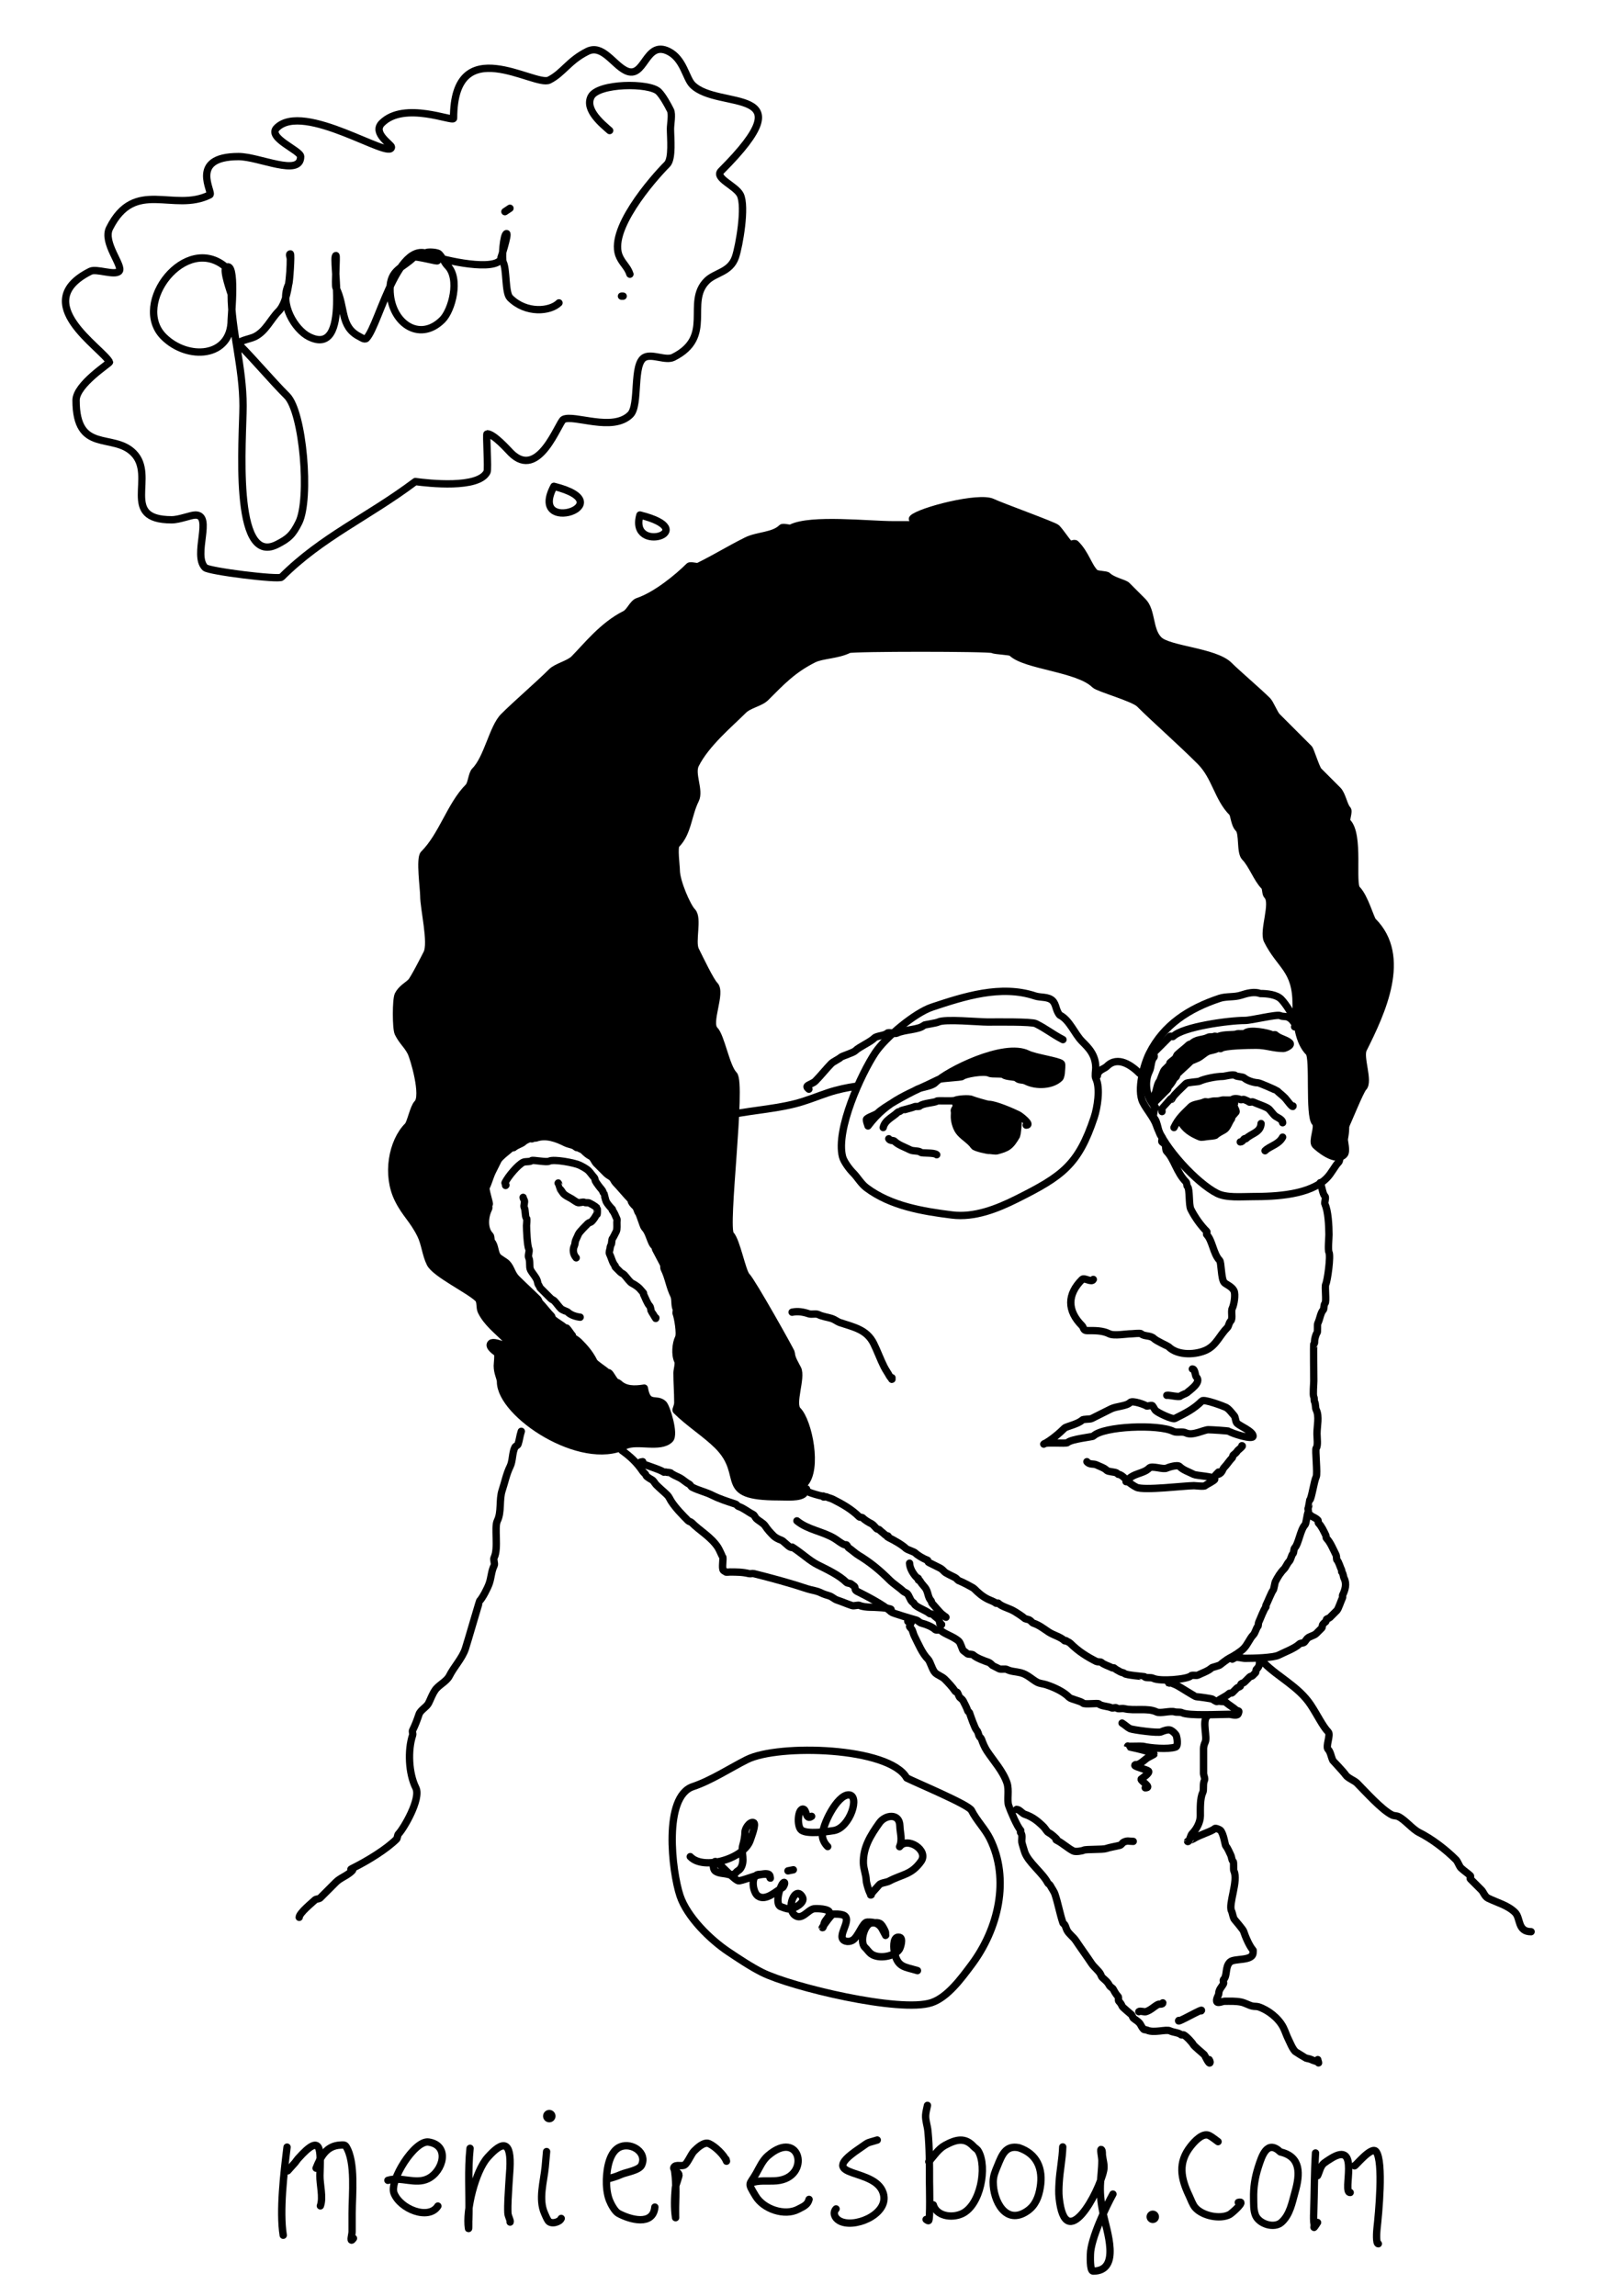 <?xml version="1.0" encoding="UTF-8" standalone="no"?>
<!-- Created with Inkscape (http://www.inkscape.org/) -->

<svg
   width="210mm"
   height="297mm"
   viewBox="0 0 210 297"
   version="1.1"
   id="svg1184"
   inkscape:version="1.1.2 (0a00cf5339, 2022-02-04)"
   sodipodi:docname="prosper_meniere_quoi.svg"
   xmlns:inkscape="http://www.inkscape.org/namespaces/inkscape"
   xmlns:sodipodi="http://sodipodi.sourceforge.net/DTD/sodipodi-0.dtd"
   xmlns="http://www.w3.org/2000/svg"
   xmlns:svg="http://www.w3.org/2000/svg">
  <sodipodi:namedview
     id="namedview1186"
     pagecolor="#ffffff"
     bordercolor="#666666"
     borderopacity="1.0"
     inkscape:pageshadow="2"
     inkscape:pageopacity="0.0"
     inkscape:pagecheckerboard="0"
     inkscape:document-units="mm"
     showgrid="false"
     inkscape:snap-global="false"
     inkscape:zoom="0.40567375"
     inkscape:cx="311.82693"
     inkscape:cy="939.17835"
     inkscape:window-width="1920"
     inkscape:window-height="1007"
     inkscape:window-x="0"
     inkscape:window-y="0"
     inkscape:window-maximized="1"
     inkscape:current-layer="layer1" />
  <defs
     id="defs1181" />
  <g
     inkscape:label="Layer 1"
     inkscape:groupmode="layer"
     id="layer1">
    <g
       id="g2478"
       transform="translate(1.071,-4.3)">
      <path
         sodipodi:nodetypes="cccccssccccccccccccccccscccscccccccccssscccccccccccccccccccccccccccscccccccccccccccsccscccccccsccccscccsscscccccscccccccccccccccccsccccccscccccccccccccccccccccc"
         inkscape:connector-curvature="0"
         id="path1987"
         d="m 82.298,183.879 1.9e-5,9e-5 c 0.394,2.455 1.57,1.157 2.481,2.068 0.388,0.388 1.483,3.894 0.827,4.55 -1.261,1.261 -4.273,0.065 -5.789,0.827 -5.679,2.841 -16.125,-4.079 -16.125,-8.273 0,-0.48 -0.414,-1.109 -0.414,-2.068 0,-0.252 0.161,-1.493 0,-1.655 -0.023,-0.028 -1.274,-0.794 -0.827,-1.241 0.511,-0.511 3.357,1.192 3.721,0.827 0.375,-0.375 -1.5,-1.087 -1.654,-1.241 -1.32,-1.32 -2.564,-2.235 -3.308,-3.723 -0.249,-0.498 -0.047,-1.288 -0.414,-1.655 -1.116,-1.117 -5.536,-3.217 -6.202,-4.55 -0.584,-1.169 -0.663,-2.568 -1.24,-3.723 -1.006,-2.012 -1.944,-2.648 -2.894,-4.55 -1.589,-3.179 -0.793,-7.48 1.24,-9.514 0.36,-0.36 0.739,-2.394 1.24,-2.896 0.984,-0.984 -0.46,-5.883 -0.827,-6.618 -0.481,-0.963 -1.104,-1.381 -1.654,-2.482 -0.301,-0.601 -0.301,-4.362 0,-4.964 0.4,-0.8 1.202,-1.203 1.654,-1.655 0.348,-0.348 1.756,-3.1 2.067,-3.723 0.674,-1.348 -0.414,-5.753 -0.414,-7.446 0,-0.857 -0.545,-4.832 0,-5.378 2.415,-2.416 3.457,-6.354 5.789,-8.687 0.386,-0.386 0.441,-1.682 0.827,-2.068 1.638,-1.638 2.303,-5.613 3.721,-7.032 1.71,-1.71 4.519,-4.107 6.202,-5.791 0.65,-0.65 2.245,-1.005 2.894,-1.655 1.611,-1.612 3.7,-4.333 6.616,-5.791 0.625,-0.312 0.997,-1.435 1.654,-1.655 2.394,-0.798 5.256,-3.189 6.616,-4.55 0.191,-0.192 0.991,0.125 1.24,0 2.518,-1.26 3.885,-2.15 6.202,-3.309 1.409,-0.705 3.498,-0.604 4.548,-1.655 0.191,-0.192 0.991,0.125 1.24,0 2.536,-1.268 10.008,-0.413 13.231,-0.413 h 3.721 c 0.703,0 2.067,1.117 2.067,0.413 0,-0.483 -3.728,-0.821 -3.308,-1.241 0.944,-0.945 8.591,-2.941 10.337,-2.068 0.94,0.47 7.96,2.999 8.269,3.309 0.52,0.52 1.169,1.583 1.654,2.068 0.195,0.195 0.632,-0.195 0.827,0 1.278,1.278 1.628,2.87 2.481,3.723 0.271,0.271 1.447,0.207 1.654,0.413 0.636,0.636 2.158,0.918 2.481,1.241 0.657,0.657 1.241,1.242 2.067,2.068 1.217,1.218 0.771,3.667 2.067,4.964 1.283,1.284 7.276,1.488 9.096,3.309 1.017,1.018 3.831,3.419 4.962,4.55 0.363,0.363 0.878,1.705 1.24,2.068 1.585,1.585 2.563,2.564 4.135,4.136 0.201,0.202 0.913,2.568 1.24,2.896 0.905,0.905 1.722,1.723 2.481,2.482 0.582,0.581 0.795,2.036 1.24,2.482 0.276,0.276 -0.276,1.379 0,1.655 1.638,1.639 0.503,7.949 1.24,8.687 1.008,1.009 1.76,3.829 2.067,4.136 4.565,4.567 1.131,11.801 -1.24,16.546 -0.523,1.047 0.795,4.168 0,4.964 -0.407,0.408 -2.008,4.431 -2.481,5.377 -0.349,0.697 0.53,2.779 0,3.309 -1.102,1.102 -3.412,-0.932 -3.721,-1.241 -0.482,-0.482 0.482,-2.413 0,-2.896 -0.869,-0.869 -0.158,-8.431 -0.827,-9.1 -1.339,-1.34 -1.654,-3.875 -1.654,-6.205 0,-4.579 -2.05,-4.929 -3.721,-8.273 -0.611,-1.222 0.928,-4.863 0,-5.791 -0.276,-0.276 -0.138,-0.965 -0.414,-1.241 -0.912,-0.912 -1.581,-2.822 -2.481,-3.723 -0.659,-0.66 -0.222,-3.118 -0.827,-3.723 -0.563,-0.563 -0.564,-1.805 -0.827,-2.068 -1.867,-1.868 -2.161,-4.644 -4.135,-6.618 -2.635,-2.636 -5.921,-5.51 -7.856,-7.446 -0.783,-0.783 -5.336,-2.029 -5.789,-2.482 -2.14,-2.141 -9.043,-2.429 -10.75,-4.136 -0.198,-0.197 -2.097,-0.222 -2.481,-0.413 -0.474,-0.237 -18.132,-0.237 -18.606,0 -1.482,0.741 -3.451,0.692 -4.548,1.241 -2.708,1.355 -4.203,2.964 -6.202,4.964 -0.713,0.713 -2.149,0.909 -2.894,1.655 -1.745,1.746 -4.839,4.305 -6.202,7.032 -0.606,1.213 0.606,3.337 0,4.55 -0.982,1.965 -0.955,4.265 -2.481,5.791 -0.335,0.335 0,2.783 0,3.309 0,1.509 1.434,4.744 2.067,5.377 0.821,0.822 -0.126,3.884 0.414,4.964 0.585,1.171 1.939,4.008 2.481,4.55 0.965,0.965 -0.965,4.826 0,5.791 0.836,0.837 1.488,4.798 2.481,5.791 1.122,1.122 -1.277,19.818 -0.413,20.682 0.768,0.768 1.509,4.819 2.067,5.377 0.723,0.723 5.789,9.765 5.789,9.928 0,0.676 0.533,1.481 0.827,2.068 0.567,1.134 -0.862,4.515 0,5.377 1.398,1.398 2.694,7.646 0.827,9.514 -0.207,0.207 0.207,1.034 0,1.241 -0.57,0.57 -2.202,0.413 -3.308,0.413 -8.184,0 -3.955,-2.715 -7.856,-6.618 -1.539,-1.539 -3.737,-2.912 -5.375,-4.55 h -1.5e-4 c -0.095,-0.094 0.207,-0.503 0.207,-1.034 0,-1.386 -0.103,-2.5 -0.103,-3.826 0,-0.376 0.265,-1.227 0.103,-1.551 -0.392,-0.784 -0.272,-2.248 0.103,-2.999 0.259,-0.52 -0.143,-2.768 -0.31,-3.102 -0.082,-0.165 0.082,-0.455 0,-0.621 -0.243,-0.485 -0.078,-1.292 -0.31,-1.758 -0.558,-1.117 -0.687,-2.305 -1.24,-3.413 -0.079,-0.159 -0.023,-0.461 -0.103,-0.621 -0.331,-0.663 -0.699,-1.295 -1.034,-1.965 -0.031,-0.065 0.049,-0.157 0,-0.207 -0.094,-0.094 -0.317,-0.324 -0.414,-0.517 -0.345,-0.69 -0.504,-1.538 -1.034,-2.068 -0.103,-0.103 -0.621,-1.759 -0.724,-1.861 -0.155,-0.155 -0.221,-0.635 -0.414,-0.827 -0.146,-0.146 -0.39,-0.365 -0.517,-0.621 -0.032,-0.065 -0.06,-0.266 -0.103,-0.31 -0.543,-0.543 -1.456,-1.663 -1.964,-2.172 -0.124,-0.123 -0.29,-0.496 -0.414,-0.621 -0.157,-0.157 -0.566,-0.36 -0.724,-0.517 -0.313,-0.313 -0.953,-0.954 -1.344,-1.344 -0.227,-0.227 -0.405,-0.771 -0.724,-0.931 -0.368,-0.184 -0.662,-0.455 -0.93,-0.723 -0.203,-0.204 -0.575,-0.265 -0.724,-0.413 -0.049,-0.047 -0.158,0.047 -0.207,0 -0.393,-0.393 -0.872,-0.333 -1.447,-0.621 -1.03,-0.515 -2.409,-1.058 -3.721,-0.621 -0.25,0.084 -0.366,-0.047 -0.517,0.104 -0.065,0.065 -0.327,-0.047 -0.414,0 -0.27,0.135 -0.551,0.241 -0.724,0.413 -0.271,0.271 -0.928,0.411 -1.24,0.723 -0.052,0.056 -0.346,0.037 -0.414,0.104 -0.262,0.263 -1.434,1.112 -1.654,1.551 -0.224,0.449 -0.47,0.94 -0.724,1.448 -0.332,0.666 -0.491,1.397 -0.827,2.068 -0.127,0.255 0.499,2.086 0.414,2.172 -0.167,0.167 0.019,0.377 -0.103,0.621 -0.509,1.018 -0.604,2.601 0.207,3.413 0.139,0.139 0.083,0.704 0.207,0.827 0.472,0.472 0.363,1.501 0.827,1.965 0.254,0.254 0.896,0.586 1.137,0.827 0.552,0.552 0.625,1.349 1.24,1.965 0.946,0.947 1.867,1.764 2.791,2.689 0.06,0.065 0.147,0.351 0.207,0.413 0.474,0.475 1.052,1.26 1.551,1.758 0.035,0.028 0.068,0.273 0.103,0.31 0.459,0.459 1.197,0.784 1.654,1.241 0.069,0.065 0.138,-0.065 0.207,0 0.266,0.266 0.494,0.702 0.724,0.931 0.049,0.047 -0.049,0.157 0,0.207 0.215,0.215 0.543,0.336 0.827,0.621 0.703,0.704 1.392,1.44 1.964,2.585 0.148,0.296 1.339,1.03 1.654,1.344 0.035,0.037 0.275,0.065 0.31,0.104 0.281,0.281 0.502,0.812 0.827,1.138 0.06,0.065 0.354,0.145 0.414,0.207 0.823,0.824 2.013,0.83 3.308,0.621"
         style="vector-effect:none;fill:#000000;fill-opacity:1;stroke:#000000;stroke-width:0.95;stroke-linecap:round;stroke-linejoin:round;stroke-miterlimit:4;stroke-dasharray:none;stroke-dashoffset:0;stroke-opacity:1" />
      <path
         inkscape:connector-curvature="0"
         id="path1993"
         d="m 73.997,174.7 c -0.574,-0.065 -1.235,-0.285 -1.608,-0.658 -0.041,-0.047 -0.722,-0.283 -0.877,-0.439 -0.374,-0.374 -0.543,-0.689 -0.877,-1.024 -0.088,-0.084 -0.351,-0.205 -0.439,-0.293 -0.471,-0.471 -0.943,-0.943 -1.389,-1.389 -0.024,-0.028 -0.049,-0.195 -0.073,-0.219 -0.29,-0.291 -0.182,-0.509 -0.365,-0.878 -0.237,-0.474 -0.591,-0.817 -0.804,-1.243 -0.185,-0.37 -1.59e-4,-1.097 -0.219,-1.536 -0.156,-0.312 0.156,-0.858 0,-1.17 -0.196,-0.393 -0.292,-2.44 -0.292,-2.998 0,-0.151 0.096,-0.854 0,-0.951 -0.198,-0.199 -0.111,-1.026 -0.292,-1.389 -0.127,-0.253 0.127,-0.697 0,-0.951 -0.052,-0.104 -0.146,-0.247 -0.146,-0.365"
         style="vector-effect:none;fill:none;fill-opacity:1;stroke:#000000;stroke-width:0.95;stroke-linecap:round;stroke-linejoin:round;stroke-miterlimit:4;stroke-dasharray:none;stroke-dashoffset:0;stroke-opacity:1" />
      <path
         inkscape:connector-curvature="0"
         id="path1995"
         d="m 64.349,157.662 c 0.15,-0.056 -0.129,-0.254 -0.073,-0.365 0.427,-0.855 1.668,-2.297 2.339,-2.632 0.285,-0.143 0.905,-0.028 1.096,-0.219 0.138,-0.138 1.901,0.255 2.266,0.075 0.632,-0.317 3.382,0.229 3.947,0.512 0.365,0.182 0.875,0.437 1.169,0.731 0.221,0.221 0.523,0.67 0.731,0.878 0.085,0.084 0.099,0.345 0.146,0.439 0.119,0.238 0.653,0.946 0.804,1.097 0.115,0.115 0.202,0.422 0.292,0.512 0.036,0.037 0.208,0.854 0.292,1.024 0.196,0.393 0.61,0.829 0.804,1.024 0.035,0.037 -0.035,0.112 0,0.146 0.277,0.277 0.367,0.662 0.585,1.097 0.047,0.093 0,0.333 0,0.439 0,0.307 0.047,0.929 -0.073,1.17 -0.107,0.214 -0.426,0.865 -0.512,0.951 -0.067,0.065 -0.105,0.763 -0.146,0.805 -0.07,0.065 -0.146,0.275 -0.146,0.439 0,0.112 -0.18,0.517 -0.073,0.731 0.266,0.533 0.383,1.188 0.731,1.535 0.035,0.037 -0.035,0.112 0,0.146 0.208,0.208 0.462,0.462 0.658,0.658 0.164,0.165 0.335,0.19 0.512,0.366 0.267,0.267 0.7,0.935 1.023,1.097 0.308,0.154 0.715,0.423 0.95,0.658 0.134,0.134 0.331,0.404 0.512,0.585 0.035,0.037 -0.021,0.103 0,0.146 0.249,0.499 0.507,1.238 0.804,1.536 0.142,0.142 0.171,0.682 0.219,0.731 0.052,0.047 0.417,0.616 0.512,0.805 0.025,0.047 0.073,0.157 0.073,0"
         style="vector-effect:none;fill:none;fill-opacity:1;stroke:#000000;stroke-width:0.95;stroke-linecap:round;stroke-linejoin:round;stroke-miterlimit:4;stroke-dasharray:none;stroke-dashoffset:0;stroke-opacity:1" />
      <path
         inkscape:connector-curvature="0"
         id="path1997"
         d="m 73.486,167.022 c -0.411,-0.461 -0.484,-1.078 -0.219,-1.609 0.065,-0.129 0.076,-0.517 0.146,-0.658 0.132,-0.265 0.237,-0.547 0.365,-0.805 0.164,-0.329 0.99,-1.137 1.243,-1.389 0.093,-0.093 0.353,-0.134 0.439,-0.219 0.175,-0.176 0.428,-0.491 0.585,-0.805 0.054,-0.107 0.097,-0.097 0.146,-0.146 0.034,-0.028 0.034,-0.771 0,-0.805 -0.273,-0.273 -0.695,-0.494 -1.023,-0.658 -0.166,-0.084 -0.41,0.009 -0.585,-0.075 -0.253,-0.127 -0.697,0.127 -0.95,0 -0.348,-0.174 -0.595,-0.408 -0.95,-0.585 -0.235,-0.118 -0.628,-0.336 -0.804,-0.512 -0.152,-0.152 -0.311,-0.457 -0.439,-0.585 -0.015,-0.009 -0.292,-1.019 -0.292,-0.805"
         style="vector-effect:none;fill:none;fill-opacity:1;stroke:#000000;stroke-width:0.95;stroke-linecap:round;stroke-linejoin:round;stroke-miterlimit:4;stroke-dasharray:none;stroke-dashoffset:0;stroke-opacity:1" />
      <path
         inkscape:connector-curvature="0"
         id="path1999"
         d="m 133.982,191.118 c 0.174,-0.316 2.891,0.003 3.101,-0.207 0.451,-0.451 3.199,-0.719 3.308,-0.827 1.296,-1.296 8.451,-1.564 10.337,-0.621 0.471,0.236 1.16,-0.037 1.654,0.207 0.847,0.424 2.329,-0.413 2.894,-0.413 0.342,0 2.609,0.129 2.688,0.207 0.223,0.223 3.101,1.168 3.101,0.621 0,-0.621 -1.726,-1.313 -2.067,-1.655 -0.241,-0.241 -0.172,-0.793 -0.414,-1.034 -0.165,-0.165 -0.617,-0.825 -1.034,-1.034 -0.241,-0.121 -2.822,-1.107 -3.101,-0.827 -1.042,1.042 -2.061,1.548 -3.514,2.275 -0.303,0.151 -2.181,-0.735 -2.481,-1.034 -0.136,-0.136 -0.31,-0.517 -0.414,-0.621 -0.138,-0.138 -0.689,0.138 -0.827,0 -0.103,-0.104 -1.743,-0.738 -2.067,-0.413 -0.485,0.485 -1.748,0.461 -2.481,0.827 -0.802,0.401 -1.659,0.83 -2.481,1.241 -0.232,0.117 -1.082,0.047 -1.24,0.207 -0.513,0.513 -2.068,0.827 -2.274,1.034 -0.613,0.613 -1.742,1.595 -2.688,2.068 z"
         style="vector-effect:none;fill:none;fill-opacity:1;stroke:#000000;stroke-width:0.95;stroke-linecap:round;stroke-linejoin:round;stroke-miterlimit:4;stroke-dasharray:none;stroke-dashoffset:0;stroke-opacity:1" />
      <path
         inkscape:connector-curvature="0"
         id="path2001"
         d="m 144.732,195.875 c 0.851,-1.052 2.109,-0.868 2.894,-1.655 0.365,-0.365 1.794,0.239 2.274,0 0.215,-0.107 1.384,-0.477 1.654,-0.207 0.474,0.474 1.106,0.656 1.861,1.034 0.298,0.15 2.688,0.257 2.688,0.621 0,0.17 -1.091,0.678 -1.24,0.827 -0.146,0.146 -1.218,0 -1.447,0 -1.178,0 -6.518,0.669 -7.442,0.207 -0.431,-0.216 -0.798,-0.496 -1.24,-0.827 z"
         style="vector-effect:none;fill:none;fill-opacity:1;stroke:#000000;stroke-width:0.95;stroke-linecap:round;stroke-linejoin:round;stroke-miterlimit:4;stroke-dasharray:none;stroke-dashoffset:0;stroke-opacity:1" />
      <path
         inkscape:connector-curvature="0"
         id="path2003"
         d="m 140.391,169.815 c -0.191,0.456 -1.166,-0.281 -1.447,0 -1.947,1.948 -1.958,4.039 0,5.998 0.206,0.207 0.142,0.621 0.62,0.621 1.045,0 2.011,-0.028 2.894,0.413 0.614,0.307 2.193,0 2.894,0 0.196,0 1.116,-0.125 1.24,0 0.368,0.368 1.198,0.165 1.654,0.621 0.294,0.294 1.813,0.987 1.861,1.034 1.259,1.259 3.696,1.047 4.962,0.413 1.262,-0.631 1.67,-1.878 2.688,-2.895 0.142,-0.142 0.182,-0.596 0.413,-0.827 0.315,-0.315 -0.005,-1.232 0.207,-1.655 0.203,-0.407 0.458,-1.771 0.207,-2.275 -0.261,-0.523 -1.015,-0.809 -1.24,-1.034 -0.438,-0.438 -0.361,-2.636 -0.62,-2.896 -0.793,-0.794 -0.927,-2.582 -1.654,-3.309 -0.097,-0.098 0.097,-0.316 0,-0.413 -0.727,-0.727 -1.505,-1.77 -2.067,-2.896 -0.268,-0.536 -0.112,-2.594 -0.414,-2.896 -0.138,-0.138 -0.069,-0.483 -0.207,-0.621 -1.206,-1.207 -1.527,-2.976 -2.481,-3.93 -0.184,-0.184 -0.097,-0.608 -0.207,-0.827 -0.152,-0.305 -0.274,-0.274 -0.414,-0.413 -0.103,-0.104 0.103,-0.517 0,-0.621 -0.546,-0.546 -0.515,-1.963 -1.034,-2.482 -0.276,-0.276 0.276,-1.379 0,-1.655 -1.01,-1.01 -1.273,-3.038 -0.62,-4.343 0.315,-0.631 0.182,-1.423 0.62,-1.861 0.103,-0.104 -0.103,-0.517 0,-0.621 0.6,-0.6 1.287,-1.287 2.067,-2.068 0.097,-0.097 0.316,0.098 0.414,0 1.25,-1.25 7.179,-2.068 9.303,-2.068 0.794,0 4.131,-0.829 4.548,-0.621 0.325,0.163 0.73,0.056 1.034,0.207 0.576,0.288 0.615,0.615 1.034,1.034 0.209,0.209 0.293,0.207 -0.207,0.207"
         style="vector-effect:none;fill:none;fill-opacity:1;stroke:#000000;stroke-width:0.95;stroke-linecap:round;stroke-linejoin:round;stroke-miterlimit:4;stroke-dasharray:none;stroke-dashoffset:0;stroke-opacity:1" />
      <path
         inkscape:connector-curvature="0"
         id="path2005"
         d="m 136.463,138.792 c -1.527,-0.806 -2.075,-1.348 -3.514,-2.068 -0.552,-0.276 -5.188,-0.207 -6.202,-0.207 -1.196,0 -5.558,-0.425 -6.409,0 -0.286,0.143 -1.799,0.352 -1.861,0.413 -0.61,0.61 -2.538,0.546 -3.514,1.034 -0.261,0.131 -1.042,-0.199 -1.24,0 -0.327,0.327 -1.359,0.325 -1.654,0.621 -0.541,0.541 -1.97,1.144 -2.481,1.655 -0.235,0.235 -1.734,0.7 -1.861,0.827 -0.245,0.245 -0.966,0.552 -1.24,0.827 -0.559,0.559 -1.415,1.622 -2.067,2.275 -0.253,0.252 -0.862,0.448 -1.034,0.621 -0.152,0.152 0.166,0.373 0.207,0.413"
         style="vector-effect:none;fill:none;fill-opacity:1;stroke:#000000;stroke-width:0.95;stroke-linecap:round;stroke-linejoin:round;stroke-miterlimit:4;stroke-dasharray:none;stroke-dashoffset:0;stroke-opacity:1" />
      <path
         inkscape:connector-curvature="0"
         id="path2007"
         d="m 111.241,149.96 c -0.069,-0.276 -0.207,-0.543 -0.207,-0.827 0,-0.234 1.226,-0.606 1.447,-0.827 0.827,-0.828 3.624,-2.33 5.168,-3.102 0.583,-0.292 1.818,-0.371 2.274,-0.827 1.517,-1.518 8.951,-5.243 11.991,-3.723 0.91,0.455 3.985,0.884 4.341,1.241 0.103,0.104 0,0.872 0,1.034 0,0.217 -0.083,0.704 -0.207,0.827 -0.954,0.954 -3,1.085 -4.341,0.413 -0.512,-0.256 -0.884,-0.056 -1.24,-0.413 -0.179,-0.179 -1.379,-0.138 -1.654,-0.414 -0.204,-0.205 -1.526,-0.037 -1.861,-0.207 -0.697,-0.349 -3.213,0.113 -3.514,0.413 -0.155,0.155 -2.69,0.208 -3.101,0.414 -3.662,1.832 -6.514,2.553 -9.096,5.998 z"
         style="vector-effect:none;fill:#000000;fill-opacity:1;stroke:#000000;stroke-width:0.95;stroke-linecap:round;stroke-linejoin:round;stroke-miterlimit:4;stroke-dasharray:none;stroke-dashoffset:0;stroke-opacity:1" />
      <path
         inkscape:connector-curvature="0"
         id="path2013"
         d="m 113.205,150.167 c 0.235,-0.986 1.225,-1.329 1.861,-1.965 0.071,-0.075 0.298,-0.093 0.414,-0.207 0.035,-0.037 1.476,-0.377 1.757,-0.517 0.165,-0.084 0.596,0.028 0.724,-0.104 0.367,-0.366 1.973,-0.422 2.171,-0.621 0.122,-0.122 2.074,0.047 2.377,-0.104 0.33,-0.165 1.793,-0.293 2.171,-0.104 0.191,0.095 1.948,0.621 2.171,0.621 0.877,0 3.208,1.036 3.825,1.344 0.322,0.162 1.816,1.344 1.034,1.344"
         style="vector-effect:none;fill:none;fill-opacity:1;stroke:#000000;stroke-width:0.95;stroke-linecap:round;stroke-linejoin:round;stroke-miterlimit:4;stroke-dasharray:none;stroke-dashoffset:0;stroke-opacity:1" />
      <path
         inkscape:connector-curvature="0"
         id="path2015"
         d="m 130.669,149.38 c -0.086,-0.128 -0.146,-0.278 -0.258,-0.384 -0.112,-0.106 0.228,0.233 0.258,0.384 0.028,0.148 -0.148,1.731 -0.185,1.796 -0.838,1.48 -1.248,1.636 -2.556,1.998 -0.205,0.056 -0.86,-0.065 -0.923,-0.047 -0.18,0.047 -1.893,-0.33 -2.054,-0.569 -0.522,-0.777 -1.5,-1.237 -1.982,-1.955 -0.357,-0.532 -0.578,-1.365 -0.546,-1.973 0.009,-0.175 0.035,-0.42 -0.016,-0.603 -0.052,-0.188 0.319,-0.494 0.267,-0.68 -0.012,-0.047 -0.224,-0.545 -0.016,-0.603 0.418,-0.116 2.48,0.603 2.515,0.593 0.28,-0.075 1.922,0.377 2.386,0.401 0.243,0.009 2.406,0.743 2.491,1.055 0.056,0.201 0.354,0.437 0.618,0.588 z"
         style="vector-effect:none;fill:#000000;fill-opacity:1;stroke:#000000;stroke-width:0.95;stroke-linecap:round;stroke-linejoin:round;stroke-miterlimit:4;stroke-dasharray:none;stroke-dashoffset:0;stroke-opacity:1" />
      <path
         inkscape:connector-curvature="0"
         id="path2017"
         d="m 113.929,151.615 c 0.102,0.279 0.604,0.191 0.724,0.31 0.495,0.495 1.274,0.741 2.067,1.138 0.361,0.18 1.113,0.075 1.344,0.31 0.153,0.153 1.751,-0.006 2.067,0.31"
         style="vector-effect:none;fill:none;fill-opacity:1;stroke:#000000;stroke-width:0.95;stroke-linecap:round;stroke-linejoin:round;stroke-miterlimit:4;stroke-dasharray:none;stroke-dashoffset:0;stroke-opacity:1" />
      <path
         inkscape:connector-curvature="0"
         id="path2019"
         d="m 148.35,147.582 c 0.365,0.121 -0.338,-0.386 -0.207,-0.517 0.613,-0.613 1.273,-1.274 1.861,-1.861 0.035,-0.037 0.069,-0.276 0.103,-0.31 0.261,-0.261 0.508,-0.602 0.724,-1.034 0.062,-0.123 0.248,-0.186 0.31,-0.31 0.032,-0.065 0.06,-0.266 0.103,-0.31 0.548,-0.549 1.165,-1.062 1.757,-1.655 0.034,-0.028 0.819,-0.358 0.93,-0.413 0.446,-0.223 0.8,-0.608 1.24,-0.827 0.341,-0.171 1.029,-0.203 1.24,-0.413 0.086,-0.084 0.431,0.084 0.517,0 0.364,-0.365 3.618,-0.414 4.548,-0.414 1.295,0 2.231,0.414 3.514,0.414 0.18,0 1.161,-0.39 0.827,-0.723 -0.415,-0.415 -1.399,-0.572 -1.861,-1.034 -0.065,-0.065 -0.327,0.047 -0.414,0 -0.555,-0.278 -2.971,-0.752 -3.514,-0.207 -0.136,0.136 -0.925,-0.003 -1.137,0.104 -0.27,0.135 -1.664,0.005 -2.274,0.31 -0.165,0.084 -0.455,-0.084 -0.62,0 -0.219,0.109 -0.515,-8.4e-4 -0.724,0.104 -0.834,0.417 -1.495,0.151 -2.274,0.931 -0.049,0.047 -0.158,-0.047 -0.207,0 -0.47,0.47 -1.153,0.947 -1.551,1.344 -0.06,0.065 -0.147,0.353 -0.207,0.413 -0.28,0.28 -0.522,0.419 -0.724,0.621 -0.049,0.047 0.049,0.158 0,0.207 -0.178,0.178 -0.523,0.523 -0.724,0.723 -0.136,0.136 -0.567,1.394 -0.62,1.448 -0.355,0.356 -0.403,1.437 -0.62,1.655 -0.138,0.138 0.138,0.69 0,0.827 -0.04,0.047 -0.225,0.47 -0.207,0.517 0.058,0.143 0.138,0.276 0.207,0.413 z"
         style="vector-effect:none;fill:#000000;fill-opacity:1;stroke:#000000;stroke-width:0.95;stroke-linecap:round;stroke-linejoin:round;stroke-miterlimit:4;stroke-dasharray:none;stroke-dashoffset:0;stroke-opacity:1" />
      <path
         inkscape:connector-curvature="0"
         id="path2021"
         d="m 149.281,148.099 c 0,-0.138 -0.034,-0.279 0,-0.413 0.002,-0.006 1.061,-1.165 1.137,-1.241 0.214,-0.214 -0.008,0.327 0.207,-0.104 0.21,-0.42 1.184,-1.288 1.757,-1.861 0.178,-0.178 1.567,-0.215 1.757,-0.31 0.637,-0.318 2.176,-0.621 2.998,-0.621 0.264,0 1.412,-0.346 1.654,-0.104 0.153,0.153 0.952,0.125 1.137,0.31 0.301,0.301 1.222,0.621 1.757,0.621 0.224,0 2.438,0.991 2.481,1.034 0.337,0.337 0.613,0.51 1.034,0.931 0.186,0.186 1.034,1.402 1.034,1.034"
         style="vector-effect:none;fill:none;fill-opacity:1;stroke:#000000;stroke-width:0.95;stroke-linecap:round;stroke-linejoin:round;stroke-miterlimit:4;stroke-dasharray:none;stroke-dashoffset:0;stroke-opacity:1" />
      <path
         inkscape:connector-curvature="0"
         id="path2023"
         d="m 150.831,150.167 c 0.565,-1.231 1.361,-1.879 2.171,-2.689 0.367,-0.366 1.236,-0.36 1.757,-0.621 0.193,-0.096 0.531,0.096 0.724,0 0.422,-0.211 1.117,-0.047 1.447,-0.207 0.279,-0.139 1.261,0.084 1.447,-0.104 0.18,-0.18 0.755,-0.14 1.034,0 0.138,0.065 0.379,-0.065 0.517,0 0.219,0.109 0.498,0.188 0.62,0.31 0.082,0.084 0.408,-0.056 0.517,0 0.474,0.237 1.765,0.629 2.067,0.931 0.181,0.18 0.504,0.608 0.724,0.827 0.221,0.221 1.034,0.465 1.034,0.931"
         style="vector-effect:none;fill:none;fill-opacity:1;stroke:#000000;stroke-width:0.95;stroke-linecap:round;stroke-linejoin:round;stroke-miterlimit:4;stroke-dasharray:none;stroke-dashoffset:0;stroke-opacity:1" />
      <path
         inkscape:connector-curvature="0"
         id="path2025"
         d="m 164.889,151.408 c -0.507,0.962 -1.657,1.141 -2.274,1.758"
         style="vector-effect:none;fill:none;fill-opacity:1;stroke:#000000;stroke-width:0.95;stroke-linecap:round;stroke-linejoin:round;stroke-miterlimit:4;stroke-dasharray:none;stroke-dashoffset:0;stroke-opacity:1" />
      <path
         inkscape:connector-curvature="0"
         id="path2027"
         d="m 162.098,149.65 c -0.04,1.158 -1.271,1.272 -1.964,1.965 -0.049,0.047 -0.158,-0.047 -0.207,0 -0.09,0.093 -0.248,0.413 -0.517,0.413"
         style="vector-effect:none;fill:none;fill-opacity:1;stroke:#000000;stroke-width:0.95;stroke-linecap:round;stroke-linejoin:round;stroke-miterlimit:4;stroke-dasharray:none;stroke-dashoffset:0;stroke-opacity:1" />
      <path
         inkscape:connector-curvature="0"
         id="path2029"
         d="m 158.665,147.046 c -0.281,0.323 0.349,0.933 0.177,1.128 -0.14,0.16 -0.438,0.5 -0.578,0.66 -0.046,0.056 0.06,0.154 0.014,0.207 -0.337,0.384 -0.506,1.153 -0.944,1.409 -0.276,0.162 -0.886,0.456 -1.094,0.694 -0.09,0.103 -0.863,0.16 -1.025,0.171 -0.25,0.019 -0.806,0.163 -1.031,0.065 -1.158,-0.487 -1.908,-0.973 -2.514,-2.011 -0.261,-0.447 0.872,-0.939 1.17,-1.113 0.658,-0.385 1.303,-0.869 1.989,-1.27 0.234,-0.136 3.362,-0.454 3.5,-0.333 0.13,0.114 0.224,0.262 0.336,0.393 z"
         style="vector-effect:none;fill:#000000;fill-opacity:1;stroke:#000000;stroke-width:0.95;stroke-linecap:round;stroke-linejoin:round;stroke-miterlimit:4;stroke-dasharray:none;stroke-dashoffset:0;stroke-opacity:1" />
      <path
         inkscape:connector-curvature="0"
         id="path2031"
         d="m 101.421,174.055 c 0.732,-0.165 1.483,-0.028 2.171,0.207 0.365,0.122 0.901,-0.065 1.24,0.104 0.532,0.266 1.179,0.324 1.757,0.517 0.354,0.119 0.678,0.399 1.034,0.517 1.78,0.594 3.445,0.895 4.341,2.689 0.483,0.966 0.852,2.016 1.344,2.999 0.242,0.485 0.533,0.859 0.724,1.241 0.035,0.075 0.347,0.413 0.31,0.413 -0.069,0 0,-0.138 0,-0.207"
         style="vector-effect:none;fill:none;fill-opacity:1;stroke:#000000;stroke-width:0.95;stroke-linecap:round;stroke-linejoin:round;stroke-miterlimit:4;stroke-dasharray:none;stroke-dashoffset:0;stroke-opacity:1" />
      <path
         inkscape:connector-curvature="0"
         id="path2035"
         d="m 169.747,157.302 c 0.249,0.518 0.295,1.432 0.62,1.758 0.166,0.166 -0.109,0.816 0,1.034 0.405,0.811 0.517,2.793 0.517,3.93 0,0.424 -0.151,1.973 0,2.275 0.25,0.499 -0.196,3.701 -0.414,4.136 -0.162,0.325 0.13,2.248 -0.103,2.482 -0.164,0.164 -0.119,0.739 -0.207,0.827 -0.374,0.375 -0.435,1.18 -0.724,1.758 -0.092,0.184 0.024,1.113 -0.103,1.241 -0.129,0.129 -0.31,0.765 -0.31,1.034 0,0.239 0.008,0.302 -0.103,0.414 -0.053,0.056 0,4.27 0,4.757 0,0.386 -0.137,1.794 0,2.068 0.096,0.191 0.013,0.441 0.103,0.621 0.155,0.311 0.085,0.791 0.207,1.034 0.43,0.86 0.103,2.092 0.103,3.102 0,0.469 0.154,1.604 -0.103,1.861 -0.163,0.163 0.206,3.31 0,3.723 -0.277,0.554 -0.583,2.755 -0.827,2.999 -0.007,0.006 -0.137,0.895 -0.207,1.034 -0.069,0.138 0.069,0.379 0,0.517 -0.154,0.308 -0.259,1.501 -0.413,1.655 -0.6,0.6 -0.824,2.479 -1.344,2.999 -0.116,0.116 -0.092,0.609 -0.207,0.723 -0.223,0.223 -0.264,0.781 -0.517,1.034 -0.223,0.223 -0.439,0.75 -0.62,0.931 -0.5,0.499 -0.849,1.078 -1.137,1.655 -0.101,0.202 -0.187,1.014 -0.31,1.137 -0.167,0.167 -0.694,1.492 -0.93,1.965 -0.031,0.065 0.049,0.158 0,0.207 -0.269,0.269 -0.712,1.527 -0.93,1.965 -0.054,0.108 -0.024,0.438 -0.103,0.517 -0.221,0.221 -0.33,0.848 -0.62,1.137 -0.43,0.43 -0.701,1.218 -1.24,1.758 -0.361,0.361 -1.182,0.902 -1.861,1.241 -0.231,0.116 -1.035,0.725 -1.137,0.827 -0.135,0.135 -1.053,0.329 -1.137,0.413 -0.387,0.388 -1.287,0.695 -1.757,0.931 -0.213,0.107 -0.767,-0.065 -0.93,0.104 -0.445,0.446 -3.989,0.745 -4.858,0.31 -0.327,-0.164 -0.924,0.006 -1.137,-0.207 -0.018,-0.019 -2.366,-0.195 -2.584,-0.413 -0.125,-0.125 -0.313,-0.105 -0.517,-0.207 -0.271,-0.136 -0.674,-0.364 -0.827,-0.517 -0.049,-0.047 -0.145,0.028 -0.207,0 -0.497,-0.249 -1.162,-0.439 -1.447,-0.723 -0.079,-0.075 -0.504,-0.047 -0.62,-0.104 -1.221,-0.611 -2.355,-1.322 -3.411,-2.379 -0.118,-0.119 -0.418,-0.211 -0.517,-0.31 -0.069,-0.065 -0.138,0.065 -0.207,0 -0.504,-0.505 -1.422,-0.708 -2.067,-1.138 -0.653,-0.436 -1.236,-0.895 -1.964,-1.138 -0.192,-0.065 -0.333,-0.322 -0.517,-0.413 -0.119,-0.065 -0.542,-0.129 -0.62,-0.207 -0.206,-0.207 -1.195,-0.856 -1.551,-1.034 -0.608,-0.305 -1.443,-0.513 -1.861,-0.931 -0.052,-0.047 -0.258,0.047 -0.31,0 -0.203,-0.203 -0.711,-0.355 -1.034,-0.517 -0.72,-0.36 -1.23,-0.817 -1.757,-1.344 -0.173,-0.174 -1.625,-0.921 -1.964,-1.034 -0.192,-0.065 -0.333,-0.322 -0.517,-0.413 -0.316,-0.158 -1.195,-0.576 -1.344,-0.723 -0.16,-0.16 -0.361,-0.388 -0.62,-0.517 -0.473,-0.237 -0.974,-0.487 -1.447,-0.723 -0.18,-0.093 -0.015,-0.247 -0.207,-0.31 -0.485,-0.162 -1.241,-0.621 -1.551,-0.931 -0.118,-0.118 -1.07,-0.45 -1.137,-0.517 -0.525,-0.525 -1.56,-1.091 -2.274,-1.448 -0.43,-0.215 0.11,0.006 -0.103,-0.207 -0.035,-0.037 -0.276,-0.065 -0.31,-0.104 -0.208,-0.208 -0.573,-0.47 -0.827,-0.723 -0.035,-0.037 -0.276,-0.065 -0.31,-0.104 -0.064,-0.065 -0.498,-0.56 -0.62,-0.621 -0.486,-0.243 -0.923,-0.51 -1.24,-0.827 -0.052,-0.047 -0.346,-0.037 -0.414,-0.104 -0.986,-0.987 -2.189,-1.664 -3.411,-2.275 -0.263,-0.131 -0.561,-0.177 -0.827,-0.31 -0.086,-0.047 -0.348,0.065 -0.414,0 -0.138,-0.138 0.172,-0.104 -0.103,-0.104 -0.251,0 -1.66,-0.42 -1.757,-0.517 -0.024,-0.028 -0.827,-0.102 -0.827,-0.104 0,-0.123 0.436,-0.27 0.517,-0.31"
         style="vector-effect:none;fill:none;fill-opacity:1;stroke:#000000;stroke-width:0.95;stroke-linecap:round;stroke-linejoin:round;stroke-miterlimit:4;stroke-dasharray:none;stroke-dashoffset:0;stroke-opacity:1" />
      <path
         inkscape:connector-curvature="0"
         id="path2037"
         d="m 158.377,218.936 c 0.138,-0.065 0.27,-0.15 0.414,-0.207 0.25,-0.1 0.905,0.104 1.24,0.104 1.036,0 3.637,-0.065 4.341,-0.413 0.801,-0.401 2.142,-0.902 2.688,-1.448 0.118,-0.118 0.521,-0.108 0.62,-0.207 0.13,-0.13 0.292,-0.395 0.414,-0.517 0.249,-0.25 0.877,-0.36 1.137,-0.621 0.238,-0.237 0.528,-0.528 0.724,-0.723 0.092,-0.093 0.041,-0.289 0.103,-0.413 0.082,-0.164 0.344,-0.344 0.414,-0.413 0.035,-0.037 0.069,-0.276 0.103,-0.31 0.076,-0.075 0.311,-0.105 0.414,-0.207 0.286,-0.286 0.616,-0.617 0.93,-0.931 0.18,-0.179 0.55,-1.307 0.724,-1.655 0.041,-0.084 -0.041,-0.227 0,-0.31 0.333,-0.666 0.564,-1.458 0.207,-2.172 -0.144,-0.288 -0.084,-0.601 -0.31,-0.827 -0.049,-0.047 0.031,-0.145 0,-0.207 -0.221,-0.443 -0.377,-1.101 -0.62,-1.344 -0.079,-0.075 -0.045,-0.505 -0.103,-0.621 -0.411,-0.823 -0.761,-1.692 -1.24,-2.172 -0.092,-0.093 -0.041,-0.289 -0.103,-0.413 -0.262,-0.525 -0.541,-1.161 -0.93,-1.551 -0.086,-0.084 -0.018,-0.327 -0.103,-0.413 -0.194,-0.194 -0.509,-0.359 -0.827,-0.517 -0.147,-0.075 -0.125,-0.207 -0.31,-0.207"
         style="vector-effect:none;fill:none;fill-opacity:1;stroke:#000000;stroke-width:0.95;stroke-linecap:round;stroke-linejoin:round;stroke-miterlimit:4;stroke-dasharray:none;stroke-dashoffset:0;stroke-opacity:1" />
      <path
         inkscape:connector-curvature="0"
         id="path2039"
         d="m 161.892,219.35 c 0.015,0.451 -0.159,0.676 -0.414,0.931 -0.052,0.047 -0.035,0.346 -0.103,0.413 -0.138,0.138 -0.276,0.276 -0.413,0.413 -0.035,0.037 -0.276,0.065 -0.31,0.104 -0.257,0.257 -0.484,0.484 -0.724,0.723 -0.044,0.047 -0.336,0.129 -0.414,0.207 -0.035,0.037 -0.069,0.276 -0.103,0.31 -0.06,0.065 -0.354,0.147 -0.414,0.207 -0.127,0.127 -0.453,0.454 -0.62,0.621 -0.067,0.065 -0.362,0.047 -0.414,0.104 -0.388,0.389 -1.199,0.682 -1.551,1.034 -0.075,0.075 -0.541,-0.27 -0.62,-0.31 -0.126,-0.065 -1.844,-0.31 -2.067,-0.31 -0.175,0 -2.111,-1.263 -2.481,-1.448 -0.351,-0.176 -0.61,-0.253 -0.93,-0.414 -0.029,-0.009 -0.414,0.009 -0.414,0 0,-0.028 0.266,0.104 0.31,0.104"
         style="vector-effect:none;fill:none;fill-opacity:1;stroke:#000000;stroke-width:0.95;stroke-linecap:round;stroke-linejoin:round;stroke-miterlimit:4;stroke-dasharray:none;stroke-dashoffset:0;stroke-opacity:1" />
      <path
         inkscape:connector-curvature="0"
         id="path2041"
         d="m 156.62,224.313 c 0.186,0.192 0.76,0.037 0.93,0.207 0.285,0.285 0.998,0.688 1.344,1.034 0.069,0.065 0.241,0.037 0.31,0.104 0.069,0.065 -0.077,0.387 -0.103,0.414 -0.233,0.234 -0.853,0 -1.137,0 -1.259,0 -5.241,0.222 -6.099,-0.207 -0.22,-0.11 -0.698,-0.028 -0.93,-0.104 -0.581,-0.193 -1.875,0.251 -2.377,0 -1.088,-0.544 -2.906,-0.107 -4.135,-0.413 -0.359,-0.093 -0.82,0.11 -1.034,-0.104 -0.099,-0.099 -0.49,0.065 -0.62,0 -0.444,-0.222 -1.347,-0.209 -1.654,-0.517 -0.15,-0.15 -1.843,0.122 -2.067,-0.104 -0.268,-0.268 -1.546,-0.512 -1.757,-0.723 -0.762,-0.763 -1.885,-1.284 -2.998,-1.655 -0.357,-0.119 -0.803,-0.143 -1.137,-0.31 -0.636,-0.318 -1.264,-1.014 -2.171,-1.241 -0.619,-0.155 -1.213,-0.141 -1.757,-0.413 -0.281,-0.14 -0.751,0.037 -1.034,-0.104 -0.08,-0.047 -0.82,-0.407 -0.827,-0.413 -0.074,-0.075 -0.342,-0.355 -0.517,-0.413 -0.623,-0.208 -1.623,-0.59 -1.964,-0.931 -0.178,-0.179 -0.679,-0.056 -0.827,-0.207 -0.152,-0.152 -0.39,-0.287 -0.517,-0.413 -0.08,-0.084 -0.348,-0.969 -0.517,-1.138 -0.629,-0.63 -1.893,-0.963 -2.377,-1.448 -0.138,-0.138 -0.586,0.037 -0.724,-0.104 -0.352,-0.351 -1.164,-0.679 -1.757,-0.827 -0.268,-0.065 -0.444,-0.344 -0.724,-0.413 -0.327,-0.084 -3.054,-0.883 -3.204,-1.034 -0.87,-0.87 -3.241,-2.087 -4.445,-2.689 -0.322,-0.161 -0.168,-0.478 -0.31,-0.621 -0.086,-0.084 -0.316,-0.212 -0.414,-0.31 -0.099,-0.099 -0.502,-0.084 -0.62,-0.207 -0.905,-0.906 -2.39,-1.609 -3.721,-2.275 -1,-0.5 -1.928,-1.389 -3.101,-2.172 -0.451,-0.301 0.034,0.047 -0.413,-0.104 -0.33,-0.11 -0.89,-0.814 -1.24,-0.931 -0.265,-0.084 -0.731,-0.318 -0.93,-0.517 -0.409,-0.409 -0.764,-0.785 -1.137,-1.344 -0.219,-0.329 -0.836,-0.629 -1.137,-0.931 -0.143,-0.144 -0.206,-0.413 -0.414,-0.517 -0.63,-0.315 -1.193,-0.811 -1.861,-1.034 -0.151,-0.047 -0.233,-0.25 -0.414,-0.31 -1.044,-0.348 -2.016,-0.647 -2.998,-1.138 -0.838,-0.419 -1.721,-0.602 -2.584,-1.034 -0.165,-0.084 -0.248,-0.331 -0.414,-0.413 -0.424,-0.212 -0.807,-0.61 -1.24,-0.827 -0.342,-0.171 -0.925,-0.408 -1.137,-0.621 -0.05,-0.047 -0.524,-0.056 -0.62,-0.104 -0.063,-0.028 -0.262,0.047 -0.31,0 -0.334,-0.334 -2.998,-1.084 -2.998,-1.241 0,-0.109 0.213,-0.056 0.31,-0.104"
         style="vector-effect:none;fill:none;fill-opacity:1;stroke:#000000;stroke-width:0.95;stroke-linecap:round;stroke-linejoin:round;stroke-miterlimit:4;stroke-dasharray:none;stroke-dashoffset:0;stroke-opacity:1" />
      <path
         inkscape:connector-curvature="0"
         id="path2043"
         d="m 102.042,201.046 c 1.399,1.157 3.305,1.343 4.858,2.275 0.41,0.247 0.883,0.674 1.344,0.827 0.065,0.028 0.149,-0.037 0.207,0 0.109,0.075 0.171,0.322 0.31,0.413 0.407,0.271 0.87,0.708 1.24,0.931 1.503,0.902 2.784,1.958 4.031,3.206 0.513,0.513 1.359,1.049 1.757,1.448 0.091,0.093 0.426,0.22 0.517,0.31 0.247,0.247 0.384,0.797 0.62,1.034 0.124,0.124 0.223,0.136 0.31,0.31 0.203,0.406 1.585,0.862 1.964,1.241 0.052,0.047 0.346,0.037 0.413,0.104 0.257,0.257 0.569,0.466 0.827,0.723 0.052,0.047 0.035,0.346 0.103,0.414 0.069,0.065 0.276,0.138 0.207,0.207 -0.054,0.056 -0.13,-0.104 -0.207,-0.104"
         style="vector-effect:none;fill:none;fill-opacity:1;stroke:#000000;stroke-width:0.95;stroke-linecap:round;stroke-linejoin:round;stroke-miterlimit:4;stroke-dasharray:none;stroke-dashoffset:0;stroke-opacity:1" />
      <path
         inkscape:connector-curvature="0"
         id="path2045"
         d="m 116.617,206.526 c 0.024,0.654 0.463,1.393 0.93,1.861 0.054,0.056 0.164,0.037 0.207,0.104 0.038,0.056 -0.031,0.145 0,0.207 0.035,0.065 0.172,0.037 0.207,0.104 0.237,0.474 0.624,0.732 0.827,1.138 0.251,0.502 0.237,1.064 0.62,1.448 0.035,0.037 0.069,0.276 0.103,0.31 0.236,0.236 1.129,1.34 1.344,1.448 0.083,0.047 0.655,0.552 0.414,0.31"
         style="vector-effect:none;fill:none;fill-opacity:1;stroke:#000000;stroke-width:0.95;stroke-linecap:round;stroke-linejoin:round;stroke-miterlimit:4;stroke-dasharray:none;stroke-dashoffset:0;stroke-opacity:1" />
      <path
         inkscape:connector-curvature="0"
         id="path2047"
         d="m 79.404,191.945 c 1.074,0.761 1.961,1.598 2.688,2.689 0.173,0.26 0.318,0.231 0.414,0.517 0.068,0.205 0.645,0.499 0.827,0.621 0.189,0.126 0.342,0.445 0.517,0.621 0.471,0.47 1.019,0.916 1.447,1.344 0.182,0.182 0.352,0.58 0.517,0.827 0.595,0.893 1.449,1.76 2.171,2.482 0.109,0.109 0.305,0.098 0.413,0.207 1.105,1.106 2.509,1.851 3.411,3.206 0.218,0.327 0.556,1.177 0.62,1.241 0.151,0.151 -0.155,1.499 0.103,1.758 0.086,0.084 0.224,0.121 0.31,0.207 0.051,0.047 0.436,0 0.517,0 0.879,0 1.666,0.003 2.481,0.207 0.195,0.047 0.426,-0.047 0.62,0 2.289,0.573 4.659,1.209 6.926,1.965 0.56,0.186 1.185,0.231 1.757,0.517 0.396,0.198 0.744,0.283 1.137,0.413 0.303,0.101 0.626,0.415 0.93,0.517 0.687,0.229 1.305,0.504 1.964,0.723 0.294,0.098 0.759,-0.137 1.034,0 0.264,0.132 0.955,0.207 1.24,0.207 0.508,0 2.791,0.084 2.791,0.31"
         style="vector-effect:none;fill:none;fill-opacity:1;stroke:#000000;stroke-width:0.95;stroke-linecap:round;stroke-linejoin:round;stroke-miterlimit:4;stroke-dasharray:none;stroke-dashoffset:0;stroke-opacity:1" />
      <path
         inkscape:connector-curvature="0"
         id="path2049"
         d="m 116.823,214.075 c -0.138,-0.037 -0.271,-0.104 -0.414,-0.104 -0.035,0 -0.034,0.095 0,0.104 0.134,0.028 0.37,-0.131 0.414,0 0.069,0.207 -0.176,0.405 -0.207,0.621 -0.01,0.075 0.269,0.332 0.31,0.413 0.134,0.269 0.169,0.545 0.31,0.827 0.515,1.03 1.024,2.266 1.757,2.999 0.32,0.32 0.548,1.375 0.93,1.758 0.318,0.319 0.892,0.48 1.24,0.827 0.408,0.408 0.969,0.989 1.344,1.551 0.098,0.148 0.212,0.065 0.31,0.207 0.096,0.144 0.17,0.48 0.31,0.621 0.076,0.075 0.335,0.257 0.414,0.414 0.228,0.455 0.47,0.893 0.62,1.344 0.031,0.093 0.176,0.114 0.207,0.207 0.126,0.377 0.698,2.042 0.93,2.275 0.169,0.169 0.237,0.504 0.31,0.723 0.045,0.133 0.266,0.28 0.31,0.413 0.162,0.487 0.424,1.102 0.724,1.551 0.861,1.292 2.084,2.635 2.584,4.136 0.305,0.916 -0.025,2.198 0.207,2.896 0.231,0.695 1.125,2.78 1.551,3.206 0.052,0.047 -0.052,0.259 0,0.31 0.342,0.342 0.04,0.947 0.207,1.448 0.105,0.316 0.198,0.697 0.31,1.034 0.462,1.388 2.347,2.731 2.998,4.033 0.062,0.124 0.248,0.186 0.31,0.31 0.18,0.36 0.498,0.771 0.62,1.138 0.411,1.233 0.618,2.476 1.034,3.723 0.031,0.093 0.153,0.125 0.207,0.207 0.145,0.217 0.198,0.5 0.31,0.723 0.253,0.506 0.824,0.874 1.137,1.344 0.685,1.028 1.389,1.982 2.067,2.999 0.279,0.418 0.942,0.955 1.137,1.344 0.047,0.094 0.139,0.346 0.207,0.413 0.335,0.335 0.688,0.55 0.93,1.034 0.122,0.243 0.424,0.333 0.517,0.517 0.174,0.349 0.394,0.705 0.62,0.931 0.121,0.121 -0.018,0.499 0.103,0.621 0.159,0.159 0.338,0.395 0.414,0.621 0.057,0.171 1.093,0.99 1.24,1.137 0.06,0.065 0.147,0.353 0.207,0.414 0.177,0.177 0.752,0.471 0.93,0.827 0.119,0.239 0.26,0.466 0.414,0.621 0.092,0.093 0.304,0.047 0.414,0.104 0.88,0.44 2.503,-0.144 2.998,0.104 0.431,0.216 1.154,0.223 1.447,0.517 0.048,0.047 0.248,-0.028 0.31,0 0.407,0.204 1.135,1.029 1.24,1.241 0.113,0.226 1.257,1.154 1.447,1.344 0.06,0.065 0.603,1.275 0.724,1.034 0.071,-0.142 -0.049,-0.304 -0.103,-0.414"
         style="vector-effect:none;fill:none;fill-opacity:1;stroke:#000000;stroke-width:0.95;stroke-linecap:round;stroke-linejoin:round;stroke-miterlimit:4;stroke-dasharray:none;stroke-dashoffset:0;stroke-opacity:1" />
      <path
         inkscape:connector-curvature="0"
         id="path2051"
         d="m 155.069,226.381 c -0.59,0.644 0.107,2.682 -0.207,3.309 -0.11,0.219 -0.207,0.575 -0.207,0.827 0,1.069 0,2.137 0,3.206 0,0.24 0.241,0.654 0.103,0.931 -0.217,0.435 -0.029,1.196 -0.207,1.551 -0.359,0.718 -0.31,2.119 -0.31,2.999 0,0.871 -0.534,1.775 -1.034,2.275 -0.265,0.265 -0.274,0.792 -0.517,1.034 -0.024,0.028 -0.103,0.037 -0.103,0 0,-0.009 0.662,-0.269 0.724,-0.31 0.811,-0.54 2.416,-0.97 2.791,-1.344 0.114,-0.114 0.664,0.148 0.724,0.207 0.443,0.442 0.619,1.964 0.724,2.068 0.239,0.239 0.436,0.769 0.62,1.138 0.153,0.306 0.096,0.613 0.31,0.827 0.128,0.127 0.012,1.057 0.103,1.241 0.614,1.229 -0.742,4.307 -0.31,5.171 0.144,0.288 0.197,0.922 0.414,1.138 0.096,0.096 1.088,1.301 1.137,1.448 0.254,0.764 0.803,2.045 1.24,2.482 0.027,0.028 0,0.267 0,0.31 0,1.175 -2.448,0.692 -2.998,1.241 -0.653,0.653 -0.295,1.742 -0.827,2.275 -0.082,0.084 0.054,0.408 0,0.517 -0.234,0.468 -0.62,0.715 -0.62,1.344 0,0.098 -0.44,0.8 -0.207,1.034 0.153,0.153 0.75,-0.104 0.93,-0.104 0.73,0 1.473,-0.037 2.171,0.104 0.505,0.101 0.955,0.394 1.447,0.517 0.267,0.065 0.564,0.019 0.827,0.104 1.227,0.409 2.586,1.451 3.204,2.689 0.227,0.453 0.399,1.004 0.62,1.448 0.275,0.551 0.528,1.252 0.93,1.655 1.7e-4,1.9e-4 1.278,0.806 1.344,0.827 0.223,0.075 0.499,0.094 0.724,0.207 0.267,0.134 0.564,0.179 0.827,0.31 0.043,0.028 0.103,0.152 0.103,0.104 0,-0.142 -0.103,-0.272 -0.103,-0.413"
         style="vector-effect:none;fill:none;fill-opacity:1;stroke:#000000;stroke-width:0.95;stroke-linecap:round;stroke-linejoin:round;stroke-miterlimit:4;stroke-dasharray:none;stroke-dashoffset:0;stroke-opacity:1" />
      <path
         inkscape:connector-curvature="0"
         id="path2053"
         d="m 146.283,264.54 c 0.172,-0.146 0.696,0.075 0.93,0 0.659,-0.22 1.043,-0.677 1.551,-0.931 0.165,-0.084 0.62,0.028 0.62,-0.207"
         style="vector-effect:none;fill:none;fill-opacity:1;stroke:#000000;stroke-width:0.95;stroke-linecap:round;stroke-linejoin:round;stroke-miterlimit:4;stroke-dasharray:none;stroke-dashoffset:0;stroke-opacity:1" />
      <path
         inkscape:connector-curvature="0"
         id="path2055"
         d="m 151.451,265.678 c -0.4,0.472 3.415,-1.762 2.894,-1.241"
         style="vector-effect:none;fill:none;fill-opacity:1;stroke:#000000;stroke-width:0.95;stroke-linecap:round;stroke-linejoin:round;stroke-miterlimit:4;stroke-dasharray:none;stroke-dashoffset:0;stroke-opacity:1" />
      <path
         inkscape:connector-curvature="0"
         id="path2057"
         d="m 130.468,238.377 c 0.374,0.001 0.717,0.515 1.034,0.621 1.049,0.35 1.742,0.915 2.481,1.655 0.182,0.182 0.414,0.621 0.62,0.723 0.36,0.18 0.755,0.55 1.034,0.827 0.214,0.214 -0.327,-0.006 0.103,0.207 0.702,0.351 1.362,0.992 2.067,1.344 0.283,0.141 1.117,0.009 1.344,-0.104 0.29,-0.145 2.446,-0.056 2.894,-0.207 0.535,-0.179 1.182,-0.27 1.757,-0.413 0.259,-0.065 0.306,-0.308 0.517,-0.413 0.496,-0.249 0.684,-0.104 1.24,-0.104"
         style="vector-effect:none;fill:none;fill-opacity:1;stroke:#000000;stroke-width:0.95;stroke-linecap:round;stroke-linejoin:round;stroke-miterlimit:4;stroke-dasharray:none;stroke-dashoffset:0;stroke-opacity:1" />
      <path
         inkscape:connector-curvature="0"
         id="path2059"
         d="m 144.112,227.209 c 0.384,0.23 0.667,0.54 1.034,0.723 0.297,0.149 3.639,0.61 4.031,0.413 0.248,-0.124 0.914,-0.37 1.24,-0.207 0.261,0.131 0.636,0.462 0.724,0.723 0.089,0.266 0.267,1.324 -0.103,1.448 -0.974,0.325 -3.259,0.141 -4.238,-0.104 -0.112,-0.028 -1.964,0.028 -1.964,0 0,-0.108 0.204,0.075 0.31,0.104 0.296,0.075 0.624,0.13 0.93,0.207 0.673,0.168 1.37,0.323 1.964,0.621 0.062,0.028 0.207,-0.065 0.207,0.104 0,0.028 -0.795,0.415 -0.93,0.517 -0.346,0.259 -0.912,0.827 -1.344,0.827 -0.062,0 -0.207,-0.028 -0.207,0.104 0,0.169 1.577,0.544 1.757,0.723 0.255,0.255 -0.838,0.942 -0.93,1.034 -0.19,0.19 1.533,1.137 0.517,1.137"
         style="vector-effect:none;fill:none;fill-opacity:1;stroke:#000000;stroke-width:0.95;stroke-linecap:round;stroke-linejoin:round;stroke-miterlimit:4;stroke-dasharray:none;stroke-dashoffset:0;stroke-opacity:1" />
      <path
         inkscape:connector-curvature="0"
         id="path2061"
         d="m 66.38,189.464 c -0.205,0.621 -0.232,1.11 -0.414,1.655 -0.062,0.185 -0.326,0.239 -0.414,0.413 -0.362,0.723 -0.265,1.77 -0.62,2.482 -0.472,0.945 -0.692,2.077 -1.034,3.102 -0.399,1.198 -0.052,2.793 -0.62,3.93 -0.42,0.84 0.184,3.561 -0.414,4.757 -0.138,0.276 0.138,0.758 0,1.034 -0.363,0.726 -0.362,1.5 -0.62,2.275 -0.216,0.647 -0.899,1.933 -1.24,2.275 -0.052,0.056 -1.625,5.497 -1.861,6.205 -0.417,1.252 -1.476,2.332 -2.067,3.516 -0.369,0.738 -1.401,1.171 -1.861,1.861 -0.379,0.569 -0.552,1.105 -0.827,1.655 -0.262,0.524 -1.057,0.898 -1.24,1.448 -0.233,0.701 -0.497,1.408 -0.827,2.068 -0.093,0.185 0.065,0.424 0,0.621 -0.652,1.958 -0.521,4.955 0.414,6.825 0.703,1.406 -1.59,5.313 -2.274,5.998 -0.069,0.065 -0.138,0.551 -0.207,0.621 -1.331,1.331 -3.726,2.794 -5.582,3.723 -0.86,0.43 0.221,-0.009 -0.207,0.413 -0.609,0.609 -1.502,0.882 -2.067,1.448 -0.633,0.633 -1.327,1.328 -2.067,2.068 -0.069,0.065 -0.551,0.138 -0.62,0.207 -0.31,0.31 -2.067,1.709 -2.067,2.275"
         style="fill:none;fill-opacity:1;stroke:#000000;stroke-width:0.95;stroke-linecap:round;stroke-linejoin:round;stroke-miterlimit:4;stroke-dasharray:none;stroke-dashoffset:0;stroke-opacity:1" />
      <path
         inkscape:connector-curvature="0"
         id="path2063"
         d="m 162.512,219.453 c 1.785,1.8 4.441,3.045 5.995,5.377 0.845,1.268 1.583,2.824 2.274,3.516 0.379,0.38 -0.379,1.896 0,2.275 0.318,0.319 0.369,0.945 0.62,1.448 0.016,0.028 1.382,1.453 1.654,1.861 0.262,0.394 1.128,0.714 1.447,1.034 1.1,1.101 3.196,3.46 4.548,4.136 0.232,0.117 0.587,0.084 0.827,0.207 0.907,0.453 1.782,1.615 2.688,2.068 1.674,0.838 3.469,2.229 4.755,3.516 0.228,0.228 0.434,0.848 0.62,1.034 0.354,0.354 0.973,0.766 1.24,1.034 0.097,0.098 -0.097,0.316 0,0.413 0.555,0.555 0.941,0.941 1.447,1.448 0.232,0.232 0.42,0.83 0.827,1.034 1.133,0.566 2.563,0.909 3.515,1.861 0.738,0.738 0.284,2.482 2.067,2.482"
         style="vector-effect:none;fill:none;fill-opacity:1;stroke:#000000;stroke-width:0.95;stroke-linecap:round;stroke-linejoin:round;stroke-miterlimit:4;stroke-dasharray:none;stroke-dashoffset:0;stroke-opacity:1" />
      <path
         inkscape:connector-curvature="0"
         id="path2067"
         d="m 156.516,195.048 c 0.59,-0.179 0.554,-0.657 0.827,-0.931 0.33,-0.33 0.657,-0.865 1.034,-1.241 0.035,-0.037 0.069,-0.276 0.103,-0.31 0.149,-0.149 0.416,-0.315 0.517,-0.517 0.069,-0.139 0.895,-0.723 0.62,-0.723"
         style="vector-effect:none;fill:none;fill-opacity:1;stroke:#000000;stroke-width:0.95;stroke-linecap:round;stroke-linejoin:round;stroke-miterlimit:4;stroke-dasharray:none;stroke-dashoffset:0;stroke-opacity:1" />
      <path
         inkscape:connector-curvature="0"
         id="path2069"
         d="m 139.564,193.393 c 0.324,0.432 0.867,0.226 1.24,0.413 0.42,0.209 0.988,0.367 1.344,0.723 0.162,0.163 0.989,0.184 1.24,0.31 0.159,0.084 0.172,0.207 0.31,0.207 0.354,0 1.308,0.931 0.93,0.931"
         style="vector-effect:none;fill:none;fill-opacity:1;stroke:#000000;stroke-width:0.95;stroke-linecap:round;stroke-linejoin:round;stroke-miterlimit:4;stroke-dasharray:none;stroke-dashoffset:0;stroke-opacity:1" />
      <path
         inkscape:connector-curvature="0"
         id="path2071"
         d="m 149.901,184.81 c 0.239,-0.075 1.585,0.276 1.757,0.104 0.135,-0.136 0.791,-0.378 0.827,-0.413 0.322,-0.322 1.964,-1.345 1.24,-2.068 -0.168,-0.168 -0.141,-1.034 -0.517,-1.034"
         style="vector-effect:none;fill:none;fill-opacity:1;stroke:#000000;stroke-width:0.95;stroke-linecap:round;stroke-linejoin:round;stroke-miterlimit:4;stroke-dasharray:none;stroke-dashoffset:0;stroke-opacity:1" />
      <path
         inkscape:connector-curvature="0"
         id="path2075"
         d="m 155.86,195.613 c 0.198,-0.357 0.455,-0.602 0.731,-0.878"
         style="vector-effect:none;fill:none;fill-opacity:1;stroke:#000000;stroke-width:0.95;stroke-linecap:round;stroke-linejoin:round;stroke-miterlimit:4;stroke-dasharray:none;stroke-dashoffset:0;stroke-opacity:1" />
      <path
         inkscape:connector-curvature="0"
         id="path184"
         d="m 136.056,135.624 c -0.526,-0.594 -0.448,-1.379 -0.93,-1.861 -0.566,-0.566 -1.56,-0.382 -2.274,-0.621 -4.409,-1.47 -9.182,0.065 -13.334,1.448 -2.227,0.743 -6.024,3.921 -7.339,5.894 -1.828,2.744 -5.115,9.934 -4.238,13.444 0.161,0.643 0.908,1.632 1.344,2.068 0.619,0.619 1.035,1.423 1.757,1.965 3.142,2.357 7.26,3.041 11.06,3.516 2.902,0.363 5.828,-0.795 8.373,-2.068 5.916,-2.959 7.98,-4.405 10.027,-10.548 0.402,-1.207 0.848,-3.784 0.207,-5.067 -0.136,-0.273 0,-1.03 0,-1.344 0,-1.713 -0.984,-2.639 -1.757,-3.413 -0.997,-0.997 -1.605,-2.768 -2.894,-3.413 z"
         style="vector-effect:none;fill:none;fill-opacity:1;stroke:#000000;stroke-width:0.95;stroke-linecap:round;stroke-linejoin:round;stroke-miterlimit:4;stroke-dasharray:none;stroke-dashoffset:0;stroke-opacity:1" />
      <path
         inkscape:connector-curvature="0"
         id="path188"
         d="m 162.002,132.832 c -0.772,-0.293 -1.71,-0.047 -2.481,0.207 -0.873,0.291 -1.929,0.126 -2.791,0.413 -3.988,1.33 -7.241,3.423 -9.096,7.135 -0.694,1.388 -1.633,4.695 -0.827,6.308 0.481,0.962 1.419,1.983 1.757,2.999 0.944,2.833 5.217,7.47 7.856,8.79 1.204,0.602 3.109,0.413 4.548,0.413 3.112,0 7.454,-0.219 9.613,-2.379 0.635,-0.636 1.048,-1.565 1.551,-2.068 0.265,-0.265 0.13,-1.397 0.31,-1.758 0.626,-1.252 0.791,-3.313 0.31,-4.757 -0.455,-1.367 -1.309,-2.584 -1.757,-3.93 -0.47,-1.411 -0.875,-2.785 -1.551,-4.136 -0.718,-1.436 -2.02,-1.974 -2.688,-3.309 -0.526,-1.052 -1.423,-2.561 -2.067,-3.206 -0.591,-0.592 -1.794,-0.723 -2.688,-0.723 z"
         style="vector-effect:none;fill:none;fill-opacity:1;stroke:#000000;stroke-width:0.95;stroke-linecap:round;stroke-linejoin:round;stroke-miterlimit:4;stroke-dasharray:none;stroke-dashoffset:0;stroke-opacity:1" />
      <path
         inkscape:connector-curvature="0"
         id="path190"
         d="m 140.915,143.483 c 0.066,-0.786 0.871,-0.871 1.24,-1.241 1.422,-1.423 3.246,-0.065 4.238,0.931"
         style="vector-effect:none;fill:none;fill-opacity:1;stroke:#000000;stroke-width:0.95;stroke-linecap:round;stroke-linejoin:round;stroke-miterlimit:4;stroke-dasharray:none;stroke-dashoffset:0;stroke-opacity:1" />
      <path
         inkscape:connector-curvature="0"
         id="path192"
         d="m 109.698,144.827 c -1.088,0.152 -2.403,0.422 -3.618,0.827 -1.439,0.48 -2.786,1.059 -4.341,1.448 -3.075,0.769 -6.353,0.891 -9.406,1.655 -1.642,0.411 -4.802,-0.366 -5.685,0.517"
         style="vector-effect:none;fill:none;fill-opacity:1;stroke:#000000;stroke-width:0.95;stroke-linecap:round;stroke-linejoin:round;stroke-miterlimit:4;stroke-dasharray:none;stroke-dashoffset:0;stroke-opacity:1" />
      <path
         inkscape:connector-curvature="0"
         id="path1003"
         d="m 103.946,239.269 c -0.752,0.552 -0.646,-0.798 -1.038,-0.918 -0.755,-0.233 -0.926,2.249 -0.273,2.715 0.767,0.547 3.232,0.203 4.183,0.047 2.117,-0.354 3.456,-4.654 1.895,-4.616 -1.489,0.028 -3.41,3.919 -3.377,5.28 0.012,0.496 0.324,1.065 0.69,1.408"
         style="vector-effect:none;fill:none;fill-opacity:1;stroke:#000000;stroke-width:0.95;stroke-linecap:round;stroke-linejoin:round;stroke-miterlimit:4;stroke-dasharray:none;stroke-dashoffset:0;stroke-opacity:1" />
      <path
         inkscape:connector-curvature="0"
         id="path1005"
         d="m 115.328,243.201 c 0.988,-1.345 3.798,0.458 2.777,1.892 -1.261,1.769 -2.404,1.643 -4.144,2.567 -0.329,0.175 -1.096,0.206 -1.317,0.515 -0.154,0.215 -1.381,1.467 -0.985,1.257 -0.232,-0.126 -0.641,-1.534 -0.65,-1.919 -0.016,-0.651 -0.349,-1.471 -0.367,-2.192 -0.049,-2.016 0.909,-3.566 2.074,-5.201 0.762,-1.07 2.603,-1.285 2.644,0.371 0.021,0.897 0.368,1.77 -0.032,2.709 z"
         style="vector-effect:none;fill:none;fill-opacity:1;stroke:#000000;stroke-width:0.95;stroke-linecap:round;stroke-linejoin:round;stroke-miterlimit:4;stroke-dasharray:none;stroke-dashoffset:0;stroke-opacity:1" />
      <path
         inkscape:connector-curvature="0"
         id="path1007"
         d="m 88.24,244.484 c 1.717,1.845 7.041,0.234 7.779,-2.171 0.1,-0.327 0.814,-2.109 0.405,-2.234 -0.527,-0.162 -1.116,0.806 -1.106,1.26 0.012,0.465 -0.139,1.235 -0.274,1.675 -0.29,0.947 0.38,2.049 -0.337,3.055 -0.115,0.162 -0.409,0.283 -0.545,0.472 -0.215,0.302 -0.765,0.323 -1.034,0.243 -0.5,-0.153 -1.181,-0.1 -1.629,-0.421 -0.443,-0.316 -0.326,-1.539 0.165,-1.189 0.563,0.402 2.454,2.518 2.887,2.445 1.051,-0.177 2.793,-1.102 3.8,-0.793 0.361,0.111 0.076,0.144 0.228,0.43 0.085,0.16 -0.033,-0.45 -0.209,-0.501 -0.432,-0.132 -0.803,0.019 -1.208,0.028 -1.154,0.028 -0.867,2.291 -0.175,2.785 1.033,0.737 2.424,-0.675 3.212,-1.093 0.103,-0.056 0.37,-0.607 0.202,-0.657 -0.361,-0.11 -1.384,2.854 -0.407,3.153 0.261,0.084 0.725,0.297 1.07,0.289 0.663,-0.019 2.068,-0.829 1.704,-1.516 -0.898,-1.693 -2.223,1.442 -0.959,2.345 0.903,0.644 1.663,-0.729 2.42,-0.856 0.338,-0.056 2.03,-0.019 2.043,0.507 0.014,0.554 -0.553,0.891 -0.692,1.346 -0.06,0.195 -0.156,0.744 -0.253,0.562 -0.002,-0.003 1.163,-1.721 1.409,-1.727 0.363,-0.006 0.845,-0.019 1.21,0.093 1.541,0.472 -1.061,2.953 0.397,3.4 0.271,0.084 0.574,0.056 0.868,-0.093 0.776,-0.411 1.33,-2.353 1.925,-2.368 0.811,-0.019 1.519,0.096 1.956,0.92 0.118,0.223 0.236,0.446 0.354,0.668 0.025,0.047 0.12,0.12 0.076,0.143 -0.015,0.006 -0.004,-0.34 -0.009,-0.362 -0.039,-0.217 -0.176,-0.438 -0.285,-0.644 -0.428,-0.808 -0.749,-0.635 -1.489,-0.617 -0.907,0.028 -1.658,2.433 -0.89,3.165 0.288,0.266 0.489,0.615 0.818,0.851 0.95,0.678 2.956,0.349 3.612,-0.571 0.174,-0.243 0.53,-1.436 0.083,-1.574 -0.848,-0.26 -0.836,1.104 -0.732,1.734 0.366,2.184 1.341,2.05 3.011,2.563"
         style="vector-effect:none;fill:none;fill-opacity:1;stroke:#000000;stroke-width:0.95;stroke-linecap:round;stroke-linejoin:round;stroke-miterlimit:4;stroke-dasharray:none;stroke-dashoffset:0;stroke-opacity:1" />
      <path
         inkscape:connector-curvature="0"
         id="path1013"
         d="m 116.248,234.308 c -2.259,-4.008 -16.576,-4.425 -20.673,-2.376 -2.146,1.073 -4.619,2.705 -6.984,3.494 -3.875,1.292 -2.722,10.974 -1.676,14.114 0.911,2.733 3.895,5.672 6.286,7.267 1.34,0.895 2.911,1.945 4.33,2.655 3.768,1.885 17.852,5.273 21.93,3.913 2.087,-0.696 3.881,-3.174 5.168,-4.891 3.464,-4.621 5.02,-11.057 2.375,-16.35 -0.628,-1.256 -1.735,-2.355 -2.375,-3.633 -0.372,-0.744 -7.056,-3.53 -8.381,-4.192 z"
         style="vector-effect:none;fill:none;fill-opacity:1;stroke:#000000;stroke-width:0.95;stroke-linecap:round;stroke-linejoin:round;stroke-miterlimit:4;stroke-dasharray:none;stroke-dashoffset:0;stroke-opacity:1" />
      <path
         inkscape:connector-curvature="0"
         id="path1015"
         d="m 101.581,246.186 -0.698,0.14"
         style="vector-effect:none;fill:none;fill-opacity:1;stroke:#000000;stroke-width:0.95;stroke-linecap:round;stroke-linejoin:round;stroke-miterlimit:4;stroke-dasharray:none;stroke-dashoffset:0;stroke-opacity:1" />
      <path
         style="vector-effect:none;fill:none;fill-opacity:1;stroke:#000000;stroke-width:0.95;stroke-linecap:round;stroke-linejoin:round;stroke-miterlimit:4;stroke-dasharray:none;stroke-dashoffset:0;stroke-opacity:1"
         d="m 28.191,38.895 c -5.211,-4.544 -12.347,4.704 -8.088,8.962 3.096,3.096 8.744,2.734 8.744,-2.186 0,-0.521 0.707,-7.685 -0.656,-6.777 -0.486,0.324 0.656,3.383 0.656,3.498 0,4.571 1.53,9.36 1.53,14.427 0,4.005 -1.428,20.825 4.372,17.925 1.545,-0.773 2.067,-1.292 2.842,-2.842 1.508,-3.016 0.58,-14.285 -1.53,-16.395 -2.027,-2.027 -4.229,-4.666 -6.121,-6.558 -0.53,-0.53 1.296,-0.757 1.967,-1.093 1.422,-0.711 2.058,-2.277 3.06,-3.279 1.301,-1.3 1.53,-4.882 1.53,-6.777 0,-0.219 -0.219,-0.656 0,-0.656 0.143,0 -0.093,3.684 -0.219,3.935 -1.254,2.509 0.821,5.876 2.623,6.777 5.608,2.804 2.812,-10.493 3.498,-10.493 0.117,0 -0.156,3.841 0,4.153 1.279,2.559 0.472,5.045 3.06,6.339 0.137,0.065 0.648,0.445 0.874,0.219 1.734,-1.734 4.392,-14.844 9.181,-10.055 0.204,0.205 -2.832,-0.666 -3.06,-0.437 -1.42,1.42 -3.06,1.562 -3.06,4.153 0,4.235 3.751,6.96 6.777,3.935 1.241,-1.242 2.325,-5.326 0.656,-6.995 -0.401,-0.401 -0.615,-1.052 -1.093,-1.53 -0.294,-0.294 -2.165,-0.318 -1.53,0 1.31,0.655 8.033,2.241 9.4,0.874 0.076,-0.075 1.159,-3.498 0.874,-3.498 -0.412,0 -0.667,3.256 -0.437,3.716 0.468,0.936 0.23,3.946 0.874,4.59 2.093,2.093 5.223,1.772 6.339,0.656"
         id="path1197"
         inkscape:connector-curvature="0" />
      <path
         style="vector-effect:none;fill:none;fill-opacity:1;stroke:#000000;stroke-width:0.95;stroke-linecap:round;stroke-linejoin:round;stroke-miterlimit:4;stroke-dasharray:none;stroke-dashoffset:0;stroke-opacity:1"
         d="m 64.915,31.244 -0.656,0.437"
         id="path1199"
         inkscape:connector-curvature="0" />
      <path
         style="vector-effect:none;fill:none;fill-opacity:1;stroke:#000000;stroke-width:0.95;stroke-linecap:round;stroke-linejoin:round;stroke-miterlimit:4;stroke-dasharray:none;stroke-dashoffset:0;stroke-opacity:1"
         d="m 77.812,21.189 c -0.881,-0.781 -3.26,-2.662 -2.405,-4.372 0.885,-1.77 7.557,-1.842 8.744,-0.656 0.527,0.527 1.15,1.644 1.53,2.405 0.255,0.51 0,1.822 0,2.405 0,1.113 0.295,3.858 -0.437,4.591 -1.85,1.85 -7.802,8.661 -6.121,12.023 0.469,0.938 1.001,1.253 1.312,2.186"
         id="path1201"
         inkscape:connector-curvature="0" />
      <path
         style="vector-effect:none;fill:none;fill-opacity:1;stroke:#000000;stroke-width:0.95;stroke-linecap:round;stroke-linejoin:round;stroke-miterlimit:4;stroke-dasharray:none;stroke-dashoffset:0;stroke-opacity:1"
         d="m 79.342,42.611 h 0.219"
         id="path1203"
         inkscape:connector-curvature="0" />
      <path
         style="vector-effect:none;fill:none;fill-opacity:1;stroke:#000000;stroke-width:0.95;stroke-linecap:round;stroke-linejoin:round;stroke-miterlimit:4;stroke-dasharray:none;stroke-dashoffset:0;stroke-opacity:1"
         d="m 52.67,66.597 c 1.68,0.226 8.174,0.964 9.274,-1.237 0.185,-0.37 -0.139,-4.946 0,-4.946 0.876,0 2.74,2.122 3.091,2.473 3.629,3.629 6.164,-4.009 6.801,-4.328 1.361,-0.68 6.373,1.665 8.656,-0.618 1.233,-1.233 0.237,-6.611 1.855,-7.419 0.989,-0.494 2.72,0.494 3.71,0 5.326,-2.663 1.504,-7.069 4.328,-9.893 1.084,-1.084 3.043,-1.09 3.71,-3.091 0.478,-1.434 1.376,-6.521 0.618,-8.038 -0.59,-1.18 -3.406,-2.158 -2.473,-3.091 11.293,-11.293 -0.353,-7.773 -3.71,-11.129 -0.863,-0.864 -1.141,-3.353 -3.091,-4.328 -3.059,-1.529 -3.044,3.733 -5.565,2.473 -1.609,-0.805 -3.004,-3.444 -4.946,-2.473 -2.431,1.216 -3.147,2.81 -4.946,3.71 -1.865,0.933 -12.366,-6.523 -12.366,4.946 0,0.52 -6.37,-2.286 -9.274,0.619 -1.283,1.283 1.237,2.766 1.237,3.091 0,1.769 -11.37,-5.942 -14.839,-2.473 -1.289,1.289 3.091,2.915 3.091,3.71 0,2.679 -5.358,0 -8.038,0 -6.524,0 -3.219,4.701 -3.71,4.946 -4.716,2.358 -9.717,-2.206 -12.984,4.328 -0.931,1.862 1.855,4.946 1.237,5.565 -0.594,0.594 -2.929,-0.39 -3.71,0 -8.114,4.057 1.576,9.953 2.473,11.747 0.068,0.137 -4.328,2.884 -4.328,4.946 0,6.96 4.769,4.151 7.419,6.801 3.01,3.01 -1.879,8.656 4.946,8.656 1.023,0 2.461,-0.618 3.091,-0.618 2.304,0 -0.393,5.172 1.237,6.801 0.475,0.475 9.527,1.602 9.893,1.237 5.254,-5.254 11.117,-7.719 17.312,-12.366 z"
         id="path1205"
         inkscape:connector-curvature="0" />
      <path
         style="vector-effect:none;fill:none;fill-opacity:1;stroke:#000000;stroke-width:0.95;stroke-linecap:round;stroke-linejoin:round;stroke-miterlimit:4;stroke-dasharray:none;stroke-dashoffset:0;stroke-opacity:1"
         d="m 70.6,67.215 c -3.432,6.455 9.181,2.295 0,0 z"
         id="path1207"
         inkscape:connector-curvature="0" />
      <path
         style="vector-effect:none;fill:none;fill-opacity:1;stroke:#000000;stroke-width:0.95;stroke-linecap:round;stroke-linejoin:round;stroke-miterlimit:4;stroke-dasharray:none;stroke-dashoffset:0;stroke-opacity:1"
         d="m 81.729,70.925 c -1.47,5.159 8.287,2.072 0,0 z"
         id="path1209"
         inkscape:connector-curvature="0" />
    </g>
    <g
       id="g2422"
       transform="translate(27.908,2.853)">
      <circle
         id="path2030"
         style="fill:#000000;stroke:none;stroke-width:0.265"
         cx="43.165"
         cy="270.9"
         r="0.807" />
      <g
         id="g2397">
        <path
           style="font-variation-settings:normal;opacity:1;vector-effect:none;fill:none;fill-opacity:1;stroke:#000000;stroke-width:0.95;stroke-linecap:round;stroke-linejoin:round;stroke-miterlimit:4;stroke-dasharray:none;stroke-dashoffset:0;stroke-opacity:1;-inkscape-stroke:none;stop-color:#000000;stop-opacity:1"
           d="m 92.095,269.511 c -0.078,0.419 -0.208,0.832 -0.233,1.258 -0.04,0.687 0.224,1.359 0.291,2.045 0.216,2.188 0.204,4.383 0.204,6.579 0,0.209 0.12,4.962 -0.117,5.033 -0.096,0.029 -0.26,-0.114 -0.32,-0.157"
           id="path2253" />
        <g
           id="g2374">
          <path
             style="font-variation-settings:normal;opacity:1;vector-effect:none;fill:none;fill-opacity:1;stroke:#000000;stroke-width:0.95;stroke-linecap:round;stroke-linejoin:round;stroke-miterlimit:4;stroke-dasharray:none;stroke-dashoffset:0;stroke-opacity:1;-inkscape-stroke:none;stop-color:#000000;stop-opacity:1"
             d="m 22.282,279.209 c 1.682,-0.53 3.57,0.579 5.184,-0.21 1.967,-0.961 2.897,-4.308 0.087,-4.744 -1.822,-0.283 -5.098,5.014 -4.485,6.605 0.798,2.074 4.498,3.539 5.679,1.678"
             id="path1955" />
          <path
             style="font-variation-settings:normal;opacity:1;vector-effect:none;fill:none;fill-opacity:1;stroke:#000000;stroke-width:0.95;stroke-linecap:round;stroke-linejoin:round;stroke-miterlimit:4;stroke-dasharray:none;stroke-dashoffset:0;stroke-opacity:1;-inkscape-stroke:none;stop-color:#000000;stop-opacity:1"
             d="m 32.913,275.068 c -0.298,2.817 -0.087,5.663 -0.146,8.493 -0.034,1.666 -0.029,0.199 -0.029,1.284 0,0.192 0.001,0.767 -0.029,0.577 -0.366,-2.309 0.867,-7.364 2.476,-9.174 1.997,-2.246 3.092,-2.16 2.883,1.494 -0.041,0.726 -0.11,1.45 -0.146,2.176 -0.057,1.144 -0.164,2.339 -0.116,3.486 0.021,0.508 0.374,0.983 0.291,1.206"
             id="path1957" />
          <path
             style="font-variation-settings:normal;opacity:1;vector-effect:none;fill:none;fill-opacity:1;stroke:#000000;stroke-width:0.95;stroke-linecap:round;stroke-linejoin:round;stroke-miterlimit:4;stroke-dasharray:none;stroke-dashoffset:0;stroke-opacity:1;-inkscape-stroke:none;stop-color:#000000;stop-opacity:1"
             d="m 42.815,275.487 c -0.058,0.655 -0.112,1.311 -0.175,1.966 -0.18,1.891 -0.911,4.203 -0.087,6.029 0.126,0.28 0.285,0.679 0.466,0.944 0.36,0.526 1.51,0.195 1.689,-0.288"
             id="path1959" />
          <path
             style="font-variation-settings:normal;opacity:1;vector-effect:none;fill:none;fill-opacity:1;stroke:#000000;stroke-width:0.95;stroke-linecap:round;stroke-linejoin:round;stroke-miterlimit:4;stroke-dasharray:none;stroke-dashoffset:0;stroke-opacity:1;-inkscape-stroke:none;stop-color:#000000;stop-opacity:1"
             d="m 50.563,279.078 c 1.009,-0.303 1.112,-0.296 1.951,-0.655 0.622,-0.266 2.279,-0.51 2.592,-1.18 0.757,-1.618 -1.232,-2.939 -2.709,-2.385 -1.471,0.552 -1.791,2.901 -1.835,4.22 -0.028,0.832 0.061,1.882 0.379,2.7 0.186,0.479 0.697,1.447 1.165,1.704 1.461,0.8 4.488,1.675 4.718,-0.813"
             id="path2042" />
          <path
             style="font-variation-settings:normal;opacity:1;vector-effect:none;fill:none;fill-opacity:1;stroke:#000000;stroke-width:0.95;stroke-linecap:round;stroke-linejoin:round;stroke-miterlimit:4;stroke-dasharray:none;stroke-dashoffset:0;stroke-opacity:1;-inkscape-stroke:none;stop-color:#000000;stop-opacity:1"
             d="m 59.3,277.505 c 0.314,1.678 0.248,3.389 0.204,5.085 -0.01,0.392 0,0.787 0,1.18 0,0.087 0.014,0.348 0,0.262 -0.196,-1.233 -0.138,-2.614 -0.029,-3.853 0.03,-0.337 0.531,-1.535 0.466,-1.73 -0.12,-0.361 -0.834,-0.616 -0.641,-0.944 0.237,-0.401 0.967,-0.053 1.369,-0.288 0.381,-0.223 0.849,-1.402 1.223,-1.782 0.403,-0.409 1.296,-1.265 1.951,-0.97 0.782,0.352 1.949,1.46 2.243,2.254 0.028,0.076 -0.039,-0.157 -0.058,-0.236"
             id="path2044" />
          <path
             style="font-variation-settings:normal;opacity:1;vector-effect:none;fill:none;fill-opacity:1;stroke:#000000;stroke-width:0.95;stroke-linecap:round;stroke-linejoin:round;stroke-miterlimit:4;stroke-dasharray:none;stroke-dashoffset:0;stroke-opacity:1;-inkscape-stroke:none;stop-color:#000000;stop-opacity:1"
             d="m 69.174,279.576 c 1.104,-0.441 2.264,-0.213 3.408,-0.315 4.517,-0.4 3.09,-6.891 -1.136,-3.224 -0.685,0.594 -1.081,1.512 -1.515,2.28 -0.879,1.557 -1.182,1.078 -0.058,2.936 1.02,1.687 3.743,2.609 5.476,1.704 0.72,-0.376 1.242,-0.562 1.427,-1.284"
             id="path2048" />
          <path
             style="font-variation-settings:normal;opacity:1;vector-effect:none;fill:none;fill-opacity:1;stroke:#000000;stroke-width:0.95;stroke-linecap:round;stroke-linejoin:round;stroke-miterlimit:4;stroke-dasharray:none;stroke-dashoffset:0;stroke-opacity:1;-inkscape-stroke:none;stop-color:#000000;stop-opacity:1"
             d="m 85.6,273.993 c -1.601,0.492 -0.919,0.159 -2.417,1.18 -5.835,3.976 2.605,2.16 3.262,6.002 0.434,2.539 -3.945,4.322 -5.767,3.25 -0.635,-0.374 -0.842,-1.064 -0.408,-1.52"
             id="path2050" />
          <path
             style="font-variation-settings:normal;opacity:1;vector-effect:none;fill:none;fill-opacity:1;stroke:#000000;stroke-width:0.95;stroke-linecap:round;stroke-linejoin:round;stroke-miterlimit:4;stroke-dasharray:none;stroke-dashoffset:0;stroke-opacity:1;-inkscape-stroke:none;stop-color:#000000;stop-opacity:1"
             d="m 9.234,274.91 c -0.417,3.363 -0.99,8.284 -0.495,11.402"
             id="path2247" />
          <path
             style="font-variation-settings:normal;opacity:1;vector-effect:none;fill:none;fill-opacity:1;stroke:#000000;stroke-width:0.95;stroke-linecap:round;stroke-linejoin:round;stroke-miterlimit:4;stroke-dasharray:none;stroke-dashoffset:0;stroke-opacity:1;-inkscape-stroke:none;stop-color:#000000;stop-opacity:1"
             d="m 9.321,277.977 c 0.32,-0.358 0.641,-0.716 0.961,-1.075 0.126,-0.166 0.24,-0.342 0.379,-0.498 3.142,-3.535 2.911,-1.081 2.825,2.176 -0.029,1.115 0.456,2.859 0.058,3.932"
             id="path2249" />
          <path
             style="font-variation-settings:normal;opacity:1;vector-effect:none;fill:none;fill-opacity:1;stroke:#000000;stroke-width:0.95;stroke-linecap:round;stroke-linejoin:round;stroke-miterlimit:4;stroke-dasharray:none;stroke-dashoffset:0;stroke-opacity:1;-inkscape-stroke:none;stop-color:#000000;stop-opacity:1"
             d="m 12.991,277.636 c 0.612,-1.549 1.374,-2.908 3.146,-2.988 0.272,-0.012 0.565,-0.076 0.728,0.183 1.262,2.01 0.786,6.274 0.786,8.65 0,0.786 0,1.573 0,2.359 0,0.358 -0.287,1.29 0,1.075 0.073,-0.055 0.117,-0.14 0.175,-0.21"
             id="path2251" />
          <path
             style="font-variation-settings:normal;opacity:1;vector-effect:none;fill:none;fill-opacity:1;stroke:#000000;stroke-width:0.95;stroke-linecap:round;stroke-linejoin:round;stroke-miterlimit:4;stroke-dasharray:none;stroke-dashoffset:0;stroke-opacity:1;-inkscape-stroke:none;stop-color:#000000;stop-opacity:1"
             d="m 92.27,276.798 c 0.64,-0.711 1.219,-1.649 2.097,-2.123 1.446,-0.781 2.589,-1.056 3.699,0.157 0.22,0.24 0.434,0.3 0.612,0.603 1.185,2.026 0.295,7.01 -2.126,8.099 -1.375,0.619 -3.303,0.27 -3.699,-1.153"
             id="path2257" />
          <path
             style="font-variation-settings:normal;opacity:1;vector-effect:none;fill:none;fill-opacity:1;stroke:#000000;stroke-width:0.95;stroke-linecap:round;stroke-linejoin:round;stroke-miterlimit:4;stroke-dasharray:none;stroke-dashoffset:0;stroke-opacity:1;-inkscape-stroke:none;stop-color:#000000;stop-opacity:1"
             d="m 103.92,274.989 c -1.73,-0.362 -2.202,0.984 -2.767,2.359 -0.305,0.742 -0.553,1.289 -0.553,2.097 0,2.377 1.613,5.67 4.427,3.722 1.051,-0.728 1.456,-1.819 1.66,-3.041 0.405,-2.427 -0.431,-4.359 -2.767,-5.138 z"
             id="path2259" />
          <path
             style="font-variation-settings:normal;opacity:1;vector-effect:none;fill:none;fill-opacity:1;stroke:#000000;stroke-width:0.95;stroke-linecap:round;stroke-linejoin:round;stroke-miterlimit:4;stroke-dasharray:none;stroke-dashoffset:0;stroke-opacity:1;-inkscape-stroke:none;stop-color:#000000;stop-opacity:1"
             d="m 109.6,274.884 c -0.047,1.549 -0.376,3.069 -0.466,4.613 -0.037,0.641 -0.069,1.324 0,1.966 0.793,7.422 5.178,-0.653 5.767,-3.565 0.131,-0.649 -0.104,-1.301 -0.175,-1.94 -0.018,-0.166 0.022,-0.533 -0.087,-0.682 -0.271,-0.365 0.029,0.909 0.029,1.363 0,1.082 -0.159,2.147 -0.204,3.224 -0.053,1.268 0.132,2.484 0.379,3.722 0.41,2.058 2.346,7.365 -1.311,7.365 -0.45,0 -0.352,-2.04 -0.35,-2.176 0.037,-1.999 2.024,-6.185 2.913,-7.785"
             id="path2261" />
          <circle
             id="path2263"
             style="fill:#000000;stroke:none;stroke-width:0.265"
             cx="121.25"
             cy="283.927"
             r="0.807" />
          <path
             style="font-variation-settings:normal;opacity:1;vector-effect:none;fill:none;fill-opacity:1;stroke:#000000;stroke-width:0.95;stroke-linecap:round;stroke-linejoin:round;stroke-miterlimit:4;stroke-dasharray:none;stroke-dashoffset:0;stroke-opacity:1;-inkscape-stroke:none;stop-color:#000000;stop-opacity:1"
             d="m 129.696,274.203 c -0.379,-0.262 -0.725,-0.578 -1.136,-0.786 -0.86,-0.436 -1.942,0.804 -2.388,1.363 -1.71,2.141 -1.296,4.168 -0.204,6.448 0.212,0.443 0.437,1.124 0.786,1.52 0.928,1.052 3.176,1.535 4.427,0.891 0.287,-0.148 2.249,-1.881 1.136,-1.573"
             id="path2265" />
          <path
             style="font-variation-settings:normal;opacity:1;vector-effect:none;fill:none;fill-opacity:1;stroke:#000000;stroke-width:0.95;stroke-linecap:round;stroke-linejoin:round;stroke-miterlimit:4;stroke-dasharray:none;stroke-dashoffset:0;stroke-opacity:1;-inkscape-stroke:none;stop-color:#000000;stop-opacity:1"
             d="m 137.764,275.539 c -1.718,-1.639 -2.393,0.474 -2.883,2.018 -0.412,1.297 -0.613,2.597 -0.583,3.958 0.016,0.712 -0.032,1.592 0.262,2.254 0.487,1.096 2.407,1.713 3.349,0.865 1.1,-0.99 1.364,-2.551 1.748,-3.906 0.661,-2.336 0.79,-4.569 -1.893,-5.19 z"
             id="path2267" />
          <path
             style="font-variation-settings:normal;opacity:1;vector-effect:none;fill:none;fill-opacity:1;stroke:#000000;stroke-width:0.95;stroke-linecap:round;stroke-linejoin:round;stroke-miterlimit:4;stroke-dasharray:none;stroke-dashoffset:0;stroke-opacity:1;-inkscape-stroke:none;stop-color:#000000;stop-opacity:1"
             d="m 142.307,275.67 c -0.16,2.562 -0.151,5.137 -0.233,7.706 -0.017,0.525 -0.037,1.085 0.058,1.599 0.019,0.103 -0.07,0.393 0,0.315 0.17,-0.191 0.289,-0.421 0.437,-0.629"
             id="path2269" />
          <path
             style="font-variation-settings:normal;opacity:1;vector-effect:none;fill:none;fill-opacity:1;stroke:#000000;stroke-width:0.95;stroke-linecap:round;stroke-linejoin:round;stroke-miterlimit:4;stroke-dasharray:none;stroke-dashoffset:0;stroke-opacity:1;-inkscape-stroke:none;stop-color:#000000;stop-opacity:1"
             d="m 142.569,278.606 c 0.244,-0.478 0.368,-1.256 0.845,-1.625 0.259,-0.201 0.539,-0.374 0.816,-0.55 4.004,-2.56 1.444,4.452 2.563,4.351"
             id="path2271" />
          <path
             style="font-variation-settings:normal;opacity:1;vector-effect:none;fill:none;fill-opacity:1;stroke:#000000;stroke-width:0.95;stroke-linecap:round;stroke-linejoin:round;stroke-miterlimit:4;stroke-dasharray:none;stroke-dashoffset:0;stroke-opacity:1;-inkscape-stroke:none;stop-color:#000000;stop-opacity:1"
             d="m 147.346,277.322 c -0.035,0.245 2.193,-2.619 2.796,-1.835 0.992,1.29 0.324,8.122 0.117,9.987 -0.037,0.337 -0.154,1.94 0.175,1.94"
             id="path2273" />
        </g>
      </g>
    </g>
  </g>
</svg>
